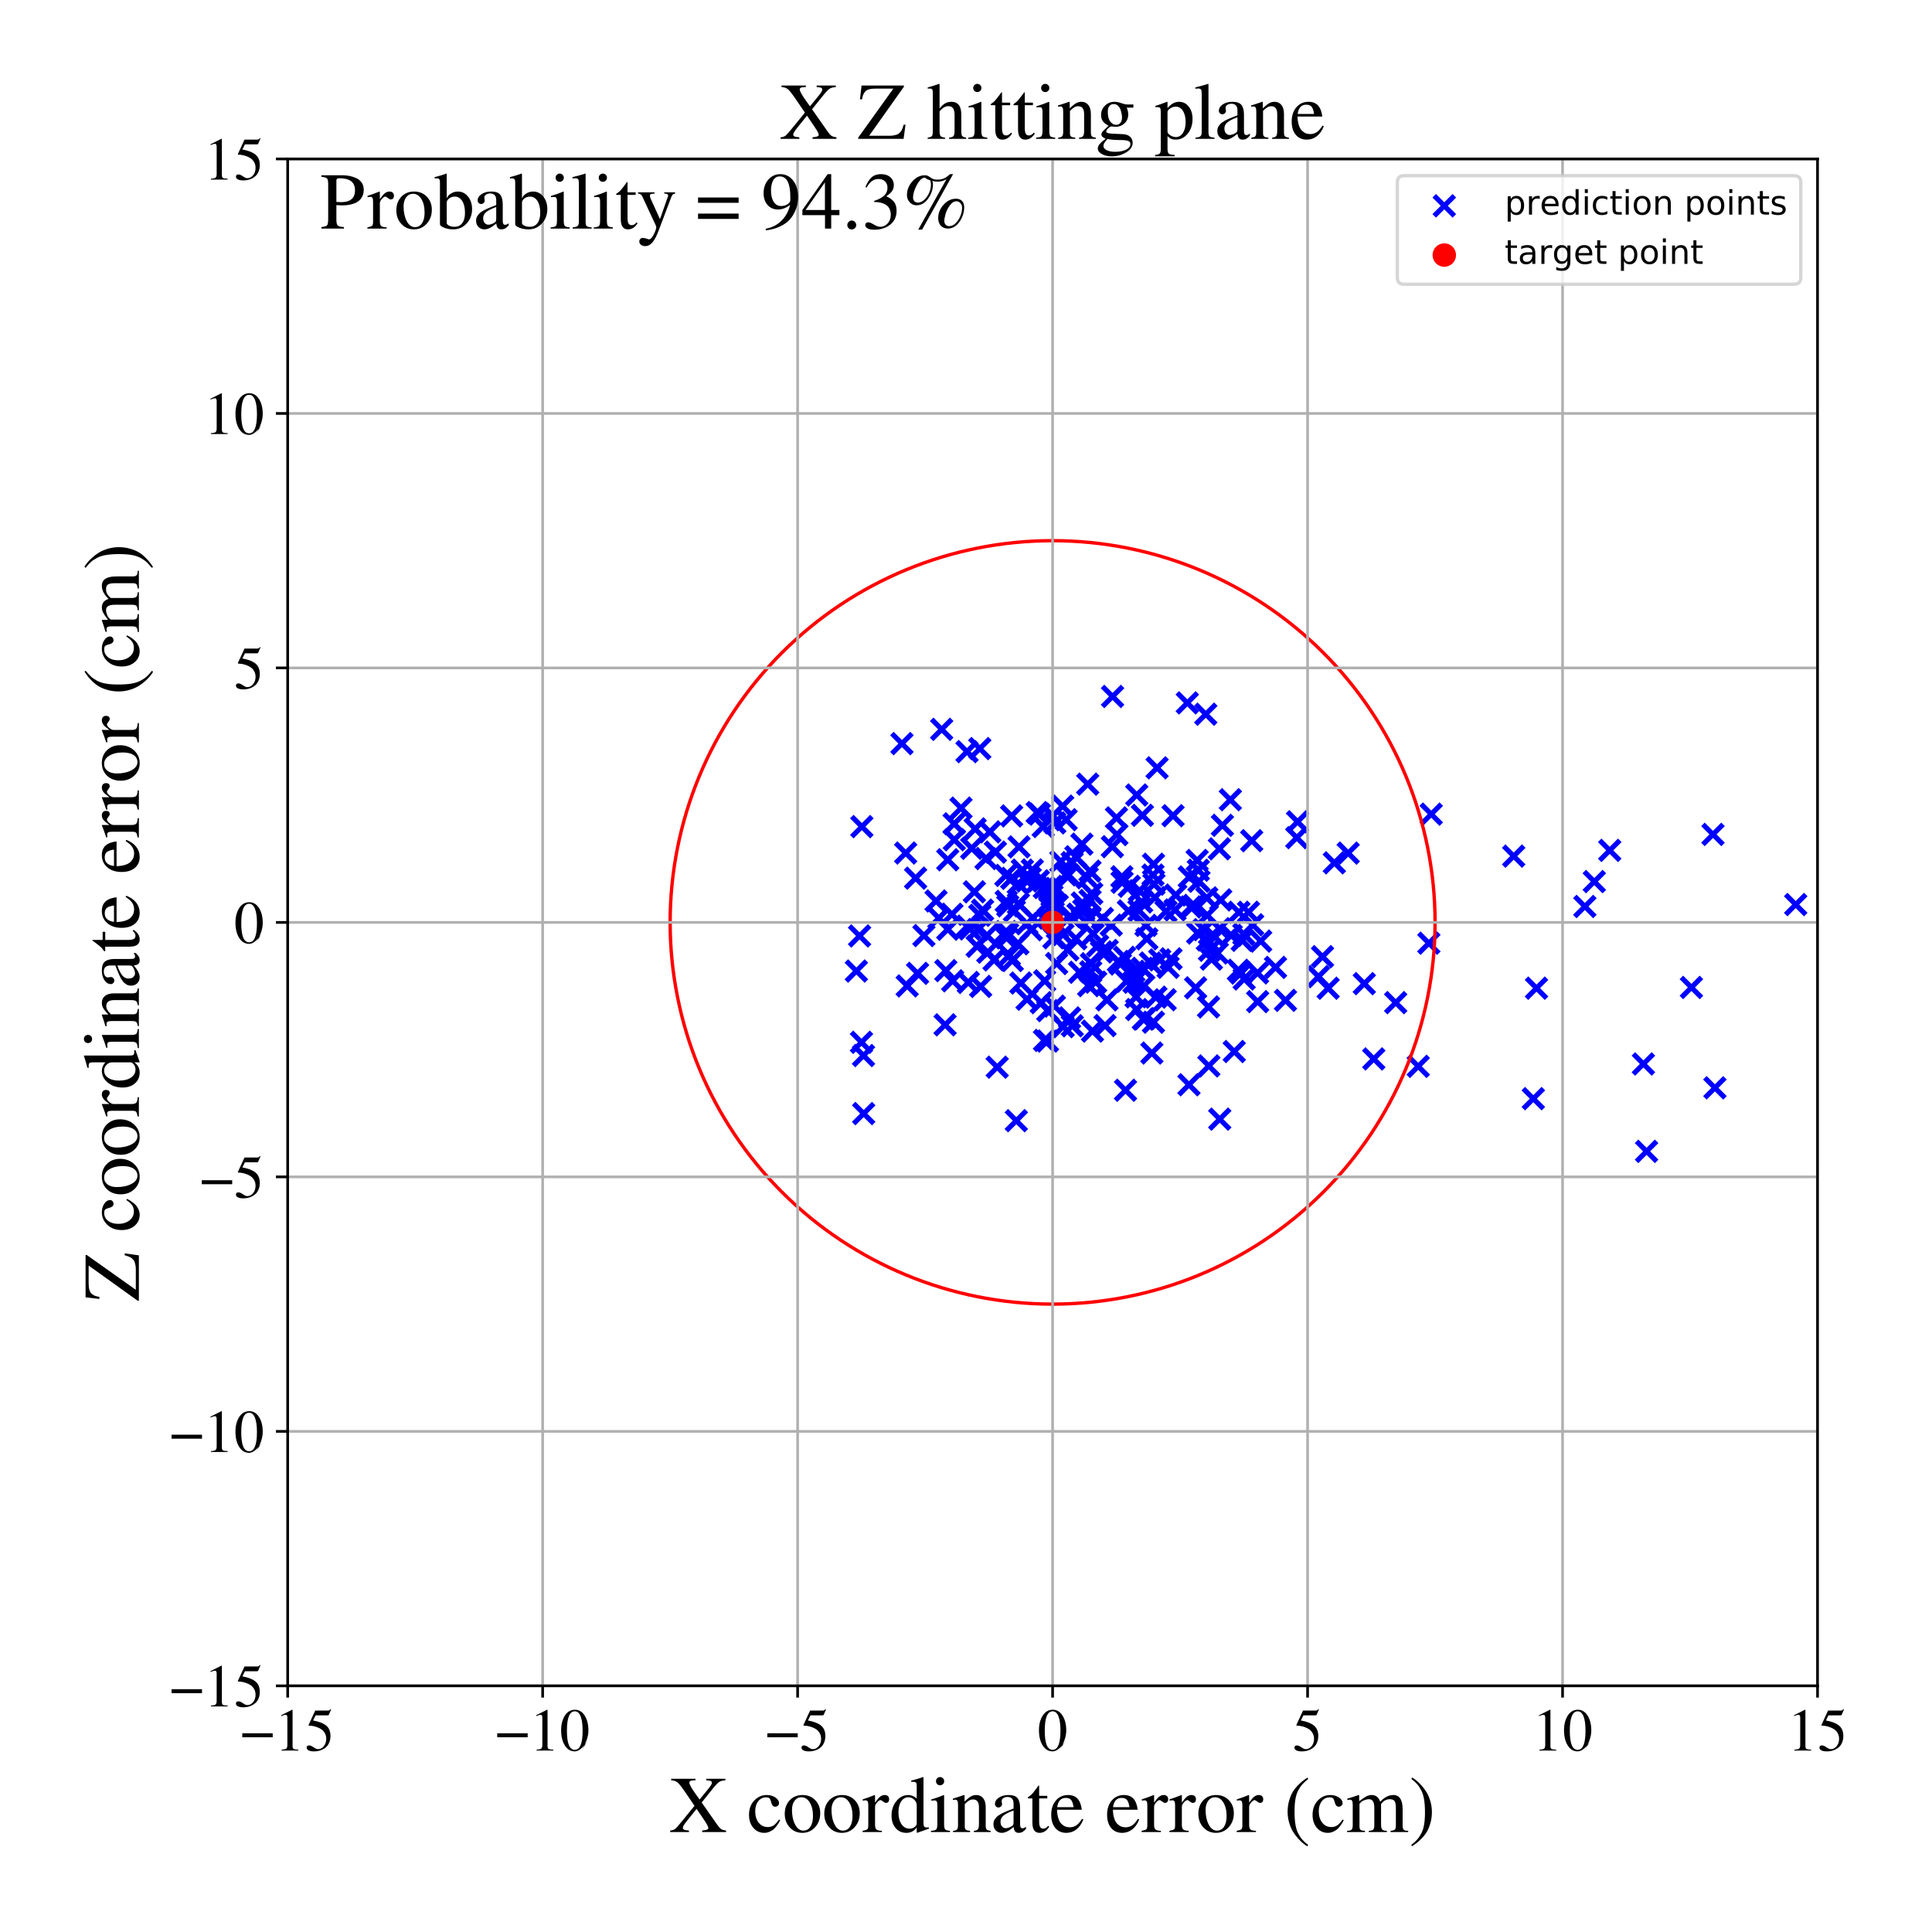<?xml version="1.0" encoding="utf-8" standalone="no"?>
<!DOCTYPE svg PUBLIC "-//W3C//DTD SVG 1.1//EN"
  "http://www.w3.org/Graphics/SVG/1.1/DTD/svg11.dtd">
<!-- Created with matplotlib (https://matplotlib.org/) -->
<svg height="576pt" version="1.1" viewBox="0 0 576 576" width="576pt" xmlns="http://www.w3.org/2000/svg" xmlns:xlink="http://www.w3.org/1999/xlink">
 <defs>
  <style type="text/css">
*{stroke-linecap:butt;stroke-linejoin:round;}
  </style>
 </defs>
 <g id="figure_1">
  <g id="patch_1">
   <path d="M 0 576 
L 576 576 
L 576 0 
L 0 0 
z
" style="fill:#ffffff;"/>
  </g>
  <g id="axes_1">
   <g id="patch_2">
    <path d="M 85.766 502.609 
L 541.875 502.609 
L 541.875 47.391 
L 85.766 47.391 
z
" style="fill:#ffffff;"/>
   </g>
   <g id="PathCollection_1">
    <defs>
     <path d="M -3 3 
L 3 -3 
M -3 -3 
L 3 3 
" id="mcae674aacd" style="stroke:#0000ff;stroke-width:1.5;"/>
    </defs>
    <g clip-path="url(#pb580b2db13)">
     <use style="fill:#0000ff;stroke:#0000ff;stroke-width:1.5;" x="366.809" xlink:href="#mcae674aacd" y="238.425"/>
     <use style="fill:#0000ff;stroke:#0000ff;stroke-width:1.5;" x="311.345" xlink:href="#mcae674aacd" y="264.615"/>
     <use style="fill:#0000ff;stroke:#0000ff;stroke-width:1.5;" x="457.143" xlink:href="#mcae674aacd" y="327.552"/>
     <use style="fill:#0000ff;stroke:#0000ff;stroke-width:1.5;" x="360.397" xlink:href="#mcae674aacd" y="317.791"/>
     <use style="fill:#0000ff;stroke:#0000ff;stroke-width:1.5;" x="334.475" xlink:href="#mcae674aacd" y="261.399"/>
     <use style="fill:#0000ff;stroke:#0000ff;stroke-width:1.5;" x="315.028" xlink:href="#mcae674aacd" y="287.261"/>
     <use style="fill:#0000ff;stroke:#0000ff;stroke-width:1.5;" x="333.435" xlink:href="#mcae674aacd" y="286.629"/>
     <use style="fill:#0000ff;stroke:#0000ff;stroke-width:1.5;" x="319.694" xlink:href="#mcae674aacd" y="305.83"/>
     <use style="fill:#0000ff;stroke:#0000ff;stroke-width:1.5;" x="354.565" xlink:href="#mcae674aacd" y="261.458"/>
     <use style="fill:#0000ff;stroke:#0000ff;stroke-width:1.5;" x="296.356" xlink:href="#mcae674aacd" y="286.194"/>
     <use style="fill:#0000ff;stroke:#0000ff;stroke-width:1.5;" x="324.131" xlink:href="#mcae674aacd" y="261.691"/>
     <use style="fill:#0000ff;stroke:#0000ff;stroke-width:1.5;" x="307.775" xlink:href="#mcae674aacd" y="259.356"/>
     <use style="fill:#0000ff;stroke:#0000ff;stroke-width:1.5;" x="292.107" xlink:href="#mcae674aacd" y="272.886"/>
     <use style="fill:#0000ff;stroke:#0000ff;stroke-width:1.5;" x="314.476" xlink:href="#mcae674aacd" y="245.332"/>
     <use style="fill:#0000ff;stroke:#0000ff;stroke-width:1.5;" x="362.243" xlink:href="#mcae674aacd" y="279.359"/>
     <use style="fill:#0000ff;stroke:#0000ff;stroke-width:1.5;" x="303.635" xlink:href="#mcae674aacd" y="269.424"/>
     <use style="fill:#0000ff;stroke:#0000ff;stroke-width:1.5;" x="504.276" xlink:href="#mcae674aacd" y="294.397"/>
     <use style="fill:#0000ff;stroke:#0000ff;stroke-width:1.5;" x="319.647" xlink:href="#mcae674aacd" y="257.191"/>
     <use style="fill:#0000ff;stroke:#0000ff;stroke-width:1.5;" x="370.829" xlink:href="#mcae674aacd" y="278.536"/>
     <use style="fill:#0000ff;stroke:#0000ff;stroke-width:1.5;" x="256.837" xlink:href="#mcae674aacd" y="310.751"/>
     <use style="fill:#0000ff;stroke:#0000ff;stroke-width:1.5;" x="357.052" xlink:href="#mcae674aacd" y="278.181"/>
     <use style="fill:#0000ff;stroke:#0000ff;stroke-width:1.5;" x="330.103" xlink:href="#mcae674aacd" y="283.363"/>
     <use style="fill:#0000ff;stroke:#0000ff;stroke-width:1.5;" x="356.919" xlink:href="#mcae674aacd" y="256.527"/>
     <use style="fill:#0000ff;stroke:#0000ff;stroke-width:1.5;" x="372.224" xlink:href="#mcae674aacd" y="271.973"/>
     <use style="fill:#0000ff;stroke:#0000ff;stroke-width:1.5;" x="343.901" xlink:href="#mcae674aacd" y="257.663"/>
     <use style="fill:#0000ff;stroke:#0000ff;stroke-width:1.5;" x="272.974" xlink:href="#mcae674aacd" y="261.806"/>
     <use style="fill:#0000ff;stroke:#0000ff;stroke-width:1.5;" x="363.947" xlink:href="#mcae674aacd" y="268.301"/>
     <use style="fill:#0000ff;stroke:#0000ff;stroke-width:1.5;" x="341.913" xlink:href="#mcae674aacd" y="279.888"/>
     <use style="fill:#0000ff;stroke:#0000ff;stroke-width:1.5;" x="325.499" xlink:href="#mcae674aacd" y="266.398"/>
     <use style="fill:#0000ff;stroke:#0000ff;stroke-width:1.5;" x="299.994" xlink:href="#mcae674aacd" y="268.738"/>
     <use style="fill:#0000ff;stroke:#0000ff;stroke-width:1.5;" x="335.557" xlink:href="#mcae674aacd" y="325.045"/>
     <use style="fill:#0000ff;stroke:#0000ff;stroke-width:1.5;" x="313.857" xlink:href="#mcae674aacd" y="243.183"/>
     <use style="fill:#0000ff;stroke:#0000ff;stroke-width:1.5;" x="314.861" xlink:href="#mcae674aacd" y="264.858"/>
     <use style="fill:#0000ff;stroke:#0000ff;stroke-width:1.5;" x="343.88" xlink:href="#mcae674aacd" y="304.758"/>
     <use style="fill:#0000ff;stroke:#0000ff;stroke-width:1.5;" x="303.453" xlink:href="#mcae674aacd" y="281.37"/>
     <use style="fill:#0000ff;stroke:#0000ff;stroke-width:1.5;" x="300.446" xlink:href="#mcae674aacd" y="270.077"/>
     <use style="fill:#0000ff;stroke:#0000ff;stroke-width:1.5;" x="314.349" xlink:href="#mcae674aacd" y="299.958"/>
     <use style="fill:#0000ff;stroke:#0000ff;stroke-width:1.5;" x="343.747" xlink:href="#mcae674aacd" y="260.886"/>
     <use style="fill:#0000ff;stroke:#0000ff;stroke-width:1.5;" x="426.7" xlink:href="#mcae674aacd" y="242.725"/>
     <use style="fill:#0000ff;stroke:#0000ff;stroke-width:1.5;" x="286.513" xlink:href="#mcae674aacd" y="240.922"/>
     <use style="fill:#0000ff;stroke:#0000ff;stroke-width:1.5;" x="369.989" xlink:href="#mcae674aacd" y="290.111"/>
     <use style="fill:#0000ff;stroke:#0000ff;stroke-width:1.5;" x="380.275" xlink:href="#mcae674aacd" y="288.414"/>
     <use style="fill:#0000ff;stroke:#0000ff;stroke-width:1.5;" x="363.649" xlink:href="#mcae674aacd" y="333.657"/>
     <use style="fill:#0000ff;stroke:#0000ff;stroke-width:1.5;" x="321.851" xlink:href="#mcae674aacd" y="289.87"/>
     <use style="fill:#0000ff;stroke:#0000ff;stroke-width:1.5;" x="360.307" xlink:href="#mcae674aacd" y="300.203"/>
     <use style="fill:#0000ff;stroke:#0000ff;stroke-width:1.5;" x="268.904" xlink:href="#mcae674aacd" y="221.691"/>
     <use style="fill:#0000ff;stroke:#0000ff;stroke-width:1.5;" x="357.272" xlink:href="#mcae674aacd" y="259.445"/>
     <use style="fill:#0000ff;stroke:#0000ff;stroke-width:1.5;" x="320.747" xlink:href="#mcae674aacd" y="255.436"/>
     <use style="fill:#0000ff;stroke:#0000ff;stroke-width:1.5;" x="356.457" xlink:href="#mcae674aacd" y="294.51"/>
     <use style="fill:#0000ff;stroke:#0000ff;stroke-width:1.5;" x="283.798" xlink:href="#mcae674aacd" y="272.579"/>
     <use style="fill:#0000ff;stroke:#0000ff;stroke-width:1.5;" x="313.632" xlink:href="#mcae674aacd" y="267.07"/>
     <use style="fill:#0000ff;stroke:#0000ff;stroke-width:1.5;" x="317.856" xlink:href="#mcae674aacd" y="244.386"/>
     <use style="fill:#0000ff;stroke:#0000ff;stroke-width:1.5;" x="362.921" xlink:href="#mcae674aacd" y="284.125"/>
     <use style="fill:#0000ff;stroke:#0000ff;stroke-width:1.5;" x="336.681" xlink:href="#mcae674aacd" y="264.225"/>
     <use style="fill:#0000ff;stroke:#0000ff;stroke-width:1.5;" x="338.881" xlink:href="#mcae674aacd" y="300.985"/>
     <use style="fill:#0000ff;stroke:#0000ff;stroke-width:1.5;" x="319.132" xlink:href="#mcae674aacd" y="273.265"/>
     <use style="fill:#0000ff;stroke:#0000ff;stroke-width:1.5;" x="309.222" xlink:href="#mcae674aacd" y="242.257"/>
     <use style="fill:#0000ff;stroke:#0000ff;stroke-width:1.5;" x="472.504" xlink:href="#mcae674aacd" y="270.254"/>
     <use style="fill:#0000ff;stroke:#0000ff;stroke-width:1.5;" x="317.771" xlink:href="#mcae674aacd" y="260.838"/>
     <use style="fill:#0000ff;stroke:#0000ff;stroke-width:1.5;" x="304.354" xlink:href="#mcae674aacd" y="293.08"/>
     <use style="fill:#0000ff;stroke:#0000ff;stroke-width:1.5;" x="359.924" xlink:href="#mcae674aacd" y="272.862"/>
     <use style="fill:#0000ff;stroke:#0000ff;stroke-width:1.5;" x="401.946" xlink:href="#mcae674aacd" y="254.339"/>
     <use style="fill:#0000ff;stroke:#0000ff;stroke-width:1.5;" x="322.68" xlink:href="#mcae674aacd" y="269.208"/>
     <use style="fill:#0000ff;stroke:#0000ff;stroke-width:1.5;" x="422.829" xlink:href="#mcae674aacd" y="317.914"/>
     <use style="fill:#0000ff;stroke:#0000ff;stroke-width:1.5;" x="338.908" xlink:href="#mcae674aacd" y="237.015"/>
     <use style="fill:#0000ff;stroke:#0000ff;stroke-width:1.5;" x="339.719" xlink:href="#mcae674aacd" y="265.558"/>
     <use style="fill:#0000ff;stroke:#0000ff;stroke-width:1.5;" x="273.561" xlink:href="#mcae674aacd" y="290.19"/>
     <use style="fill:#0000ff;stroke:#0000ff;stroke-width:1.5;" x="301.605" xlink:href="#mcae674aacd" y="243.256"/>
     <use style="fill:#0000ff;stroke:#0000ff;stroke-width:1.5;" x="395.968" xlink:href="#mcae674aacd" y="294.62"/>
     <use style="fill:#0000ff;stroke:#0000ff;stroke-width:1.5;" x="329.449" xlink:href="#mcae674aacd" y="305.772"/>
     <use style="fill:#0000ff;stroke:#0000ff;stroke-width:1.5;" x="332.862" xlink:href="#mcae674aacd" y="243.835"/>
     <use style="fill:#0000ff;stroke:#0000ff;stroke-width:1.5;" x="316.275" xlink:href="#mcae674aacd" y="256.83"/>
     <use style="fill:#0000ff;stroke:#0000ff;stroke-width:1.5;" x="350.322" xlink:href="#mcae674aacd" y="271.286"/>
     <use style="fill:#0000ff;stroke:#0000ff;stroke-width:1.5;" x="281.766" xlink:href="#mcae674aacd" y="305.537"/>
     <use style="fill:#0000ff;stroke:#0000ff;stroke-width:1.5;" x="318.547" xlink:href="#mcae674aacd" y="260.837"/>
     <use style="fill:#0000ff;stroke:#0000ff;stroke-width:1.5;" x="322.553" xlink:href="#mcae674aacd" y="251.669"/>
     <use style="fill:#0000ff;stroke:#0000ff;stroke-width:1.5;" x="373.177" xlink:href="#mcae674aacd" y="250.645"/>
     <use style="fill:#0000ff;stroke:#0000ff;stroke-width:1.5;" x="311.4" xlink:href="#mcae674aacd" y="310.187"/>
     <use style="fill:#0000ff;stroke:#0000ff;stroke-width:1.5;" x="409.57" xlink:href="#mcae674aacd" y="315.707"/>
     <use style="fill:#0000ff;stroke:#0000ff;stroke-width:1.5;" x="331.302" xlink:href="#mcae674aacd" y="275.8"/>
     <use style="fill:#0000ff;stroke:#0000ff;stroke-width:1.5;" x="374.952" xlink:href="#mcae674aacd" y="298.616"/>
     <use style="fill:#0000ff;stroke:#0000ff;stroke-width:1.5;" x="334.022" xlink:href="#mcae674aacd" y="287.407"/>
     <use style="fill:#0000ff;stroke:#0000ff;stroke-width:1.5;" x="312.939" xlink:href="#mcae674aacd" y="265.227"/>
     <use style="fill:#0000ff;stroke:#0000ff;stroke-width:1.5;" x="350.533" xlink:href="#mcae674aacd" y="266.846"/>
     <use style="fill:#0000ff;stroke:#0000ff;stroke-width:1.5;" x="341.232" xlink:href="#mcae674aacd" y="303.699"/>
     <use style="fill:#0000ff;stroke:#0000ff;stroke-width:1.5;" x="354.471" xlink:href="#mcae674aacd" y="323.405"/>
     <use style="fill:#0000ff;stroke:#0000ff;stroke-width:1.5;" x="318.346" xlink:href="#mcae674aacd" y="283.2"/>
     <use style="fill:#0000ff;stroke:#0000ff;stroke-width:1.5;" x="348.26" xlink:href="#mcae674aacd" y="288.393"/>
     <use style="fill:#0000ff;stroke:#0000ff;stroke-width:1.5;" x="343.409" xlink:href="#mcae674aacd" y="313.948"/>
     <use style="fill:#0000ff;stroke:#0000ff;stroke-width:1.5;" x="393.084" xlink:href="#mcae674aacd" y="291.163"/>
     <use style="fill:#0000ff;stroke:#0000ff;stroke-width:1.5;" x="328.394" xlink:href="#mcae674aacd" y="283.81"/>
     <use style="fill:#0000ff;stroke:#0000ff;stroke-width:1.5;" x="303.804" xlink:href="#mcae674aacd" y="252.486"/>
     <use style="fill:#0000ff;stroke:#0000ff;stroke-width:1.5;" x="359.942" xlink:href="#mcae674aacd" y="280.235"/>
     <use style="fill:#0000ff;stroke:#0000ff;stroke-width:1.5;" x="306.139" xlink:href="#mcae674aacd" y="262.658"/>
     <use style="fill:#0000ff;stroke:#0000ff;stroke-width:1.5;" x="331.698" xlink:href="#mcae674aacd" y="207.643"/>
     <use style="fill:#0000ff;stroke:#0000ff;stroke-width:1.5;" x="257.446" xlink:href="#mcae674aacd" y="314.697"/>
     <use style="fill:#0000ff;stroke:#0000ff;stroke-width:1.5;" x="475.323" xlink:href="#mcae674aacd" y="262.83"/>
     <use style="fill:#0000ff;stroke:#0000ff;stroke-width:1.5;" x="324.853" xlink:href="#mcae674aacd" y="273.894"/>
     <use style="fill:#0000ff;stroke:#0000ff;stroke-width:1.5;" x="489.959" xlink:href="#mcae674aacd" y="317.206"/>
     <use style="fill:#0000ff;stroke:#0000ff;stroke-width:1.5;" x="325.914" xlink:href="#mcae674aacd" y="278.428"/>
     <use style="fill:#0000ff;stroke:#0000ff;stroke-width:1.5;" x="270.015" xlink:href="#mcae674aacd" y="254.316"/>
     <use style="fill:#0000ff;stroke:#0000ff;stroke-width:1.5;" x="334.532" xlink:href="#mcae674aacd" y="263.037"/>
     <use style="fill:#0000ff;stroke:#0000ff;stroke-width:1.5;" x="321.41" xlink:href="#mcae674aacd" y="272.55"/>
     <use style="fill:#0000ff;stroke:#0000ff;stroke-width:1.5;" x="367.074" xlink:href="#mcae674aacd" y="278.875"/>
     <use style="fill:#0000ff;stroke:#0000ff;stroke-width:1.5;" x="307.14" xlink:href="#mcae674aacd" y="261.843"/>
     <use style="fill:#0000ff;stroke:#0000ff;stroke-width:1.5;" x="306.124" xlink:href="#mcae674aacd" y="275.408"/>
     <use style="fill:#0000ff;stroke:#0000ff;stroke-width:1.5;" x="301.801" xlink:href="#mcae674aacd" y="286.373"/>
     <use style="fill:#0000ff;stroke:#0000ff;stroke-width:1.5;" x="367.978" xlink:href="#mcae674aacd" y="313.497"/>
     <use style="fill:#0000ff;stroke:#0000ff;stroke-width:1.5;" x="358.903" xlink:href="#mcae674aacd" y="277.172"/>
     <use style="fill:#0000ff;stroke:#0000ff;stroke-width:1.5;" x="394.294" xlink:href="#mcae674aacd" y="285.216"/>
     <use style="fill:#0000ff;stroke:#0000ff;stroke-width:1.5;" x="370.346" xlink:href="#mcae674aacd" y="280.359"/>
     <use style="fill:#0000ff;stroke:#0000ff;stroke-width:1.5;" x="338.078" xlink:href="#mcae674aacd" y="292.839"/>
     <use style="fill:#0000ff;stroke:#0000ff;stroke-width:1.5;" x="363.597" xlink:href="#mcae674aacd" y="276.865"/>
     <use style="fill:#0000ff;stroke:#0000ff;stroke-width:1.5;" x="309.89" xlink:href="#mcae674aacd" y="242.715"/>
     <use style="fill:#0000ff;stroke:#0000ff;stroke-width:1.5;" x="386.614" xlink:href="#mcae674aacd" y="249.734"/>
     <use style="fill:#0000ff;stroke:#0000ff;stroke-width:1.5;" x="315.259" xlink:href="#mcae674aacd" y="276.556"/>
     <use style="fill:#0000ff;stroke:#0000ff;stroke-width:1.5;" x="294.261" xlink:href="#mcae674aacd" y="278.858"/>
     <use style="fill:#0000ff;stroke:#0000ff;stroke-width:1.5;" x="315.204" xlink:href="#mcae674aacd" y="269.972"/>
     <use style="fill:#0000ff;stroke:#0000ff;stroke-width:1.5;" x="279.066" xlink:href="#mcae674aacd" y="268.607"/>
     <use style="fill:#0000ff;stroke:#0000ff;stroke-width:1.5;" x="340.613" xlink:href="#mcae674aacd" y="288.686"/>
     <use style="fill:#0000ff;stroke:#0000ff;stroke-width:1.5;" x="291.555" xlink:href="#mcae674aacd" y="277.129"/>
     <use style="fill:#0000ff;stroke:#0000ff;stroke-width:1.5;" x="340.369" xlink:href="#mcae674aacd" y="268.9"/>
     <use style="fill:#0000ff;stroke:#0000ff;stroke-width:1.5;" x="312.521" xlink:href="#mcae674aacd" y="268.977"/>
     <use style="fill:#0000ff;stroke:#0000ff;stroke-width:1.5;" x="777.464" xlink:href="#mcae674aacd" y="299.236"/>
     <use style="fill:#0000ff;stroke:#0000ff;stroke-width:1.5;" x="327.245" xlink:href="#mcae674aacd" y="281.985"/>
     <use style="fill:#0000ff;stroke:#0000ff;stroke-width:1.5;" x="295.108" xlink:href="#mcae674aacd" y="248.017"/>
     <use style="fill:#0000ff;stroke:#0000ff;stroke-width:1.5;" x="289.132" xlink:href="#mcae674aacd" y="276.957"/>
     <use style="fill:#0000ff;stroke:#0000ff;stroke-width:1.5;" x="344.969" xlink:href="#mcae674aacd" y="228.919"/>
     <use style="fill:#0000ff;stroke:#0000ff;stroke-width:1.5;" x="335.88" xlink:href="#mcae674aacd" y="292.547"/>
     <use style="fill:#0000ff;stroke:#0000ff;stroke-width:1.5;" x="313.016" xlink:href="#mcae674aacd" y="270.632"/>
     <use style="fill:#0000ff;stroke:#0000ff;stroke-width:1.5;" x="292.945" xlink:href="#mcae674aacd" y="271.345"/>
     <use style="fill:#0000ff;stroke:#0000ff;stroke-width:1.5;" x="458.087" xlink:href="#mcae674aacd" y="294.611"/>
     <use style="fill:#0000ff;stroke:#0000ff;stroke-width:1.5;" x="344.327" xlink:href="#mcae674aacd" y="267.606"/>
     <use style="fill:#0000ff;stroke:#0000ff;stroke-width:1.5;" x="313.623" xlink:href="#mcae674aacd" y="270.247"/>
     <use style="fill:#0000ff;stroke:#0000ff;stroke-width:1.5;" x="326.658" xlink:href="#mcae674aacd" y="292.81"/>
     <use style="fill:#0000ff;stroke:#0000ff;stroke-width:1.5;" x="288.395" xlink:href="#mcae674aacd" y="276.129"/>
     <use style="fill:#0000ff;stroke:#0000ff;stroke-width:1.5;" x="451.292" xlink:href="#mcae674aacd" y="255.24"/>
     <use style="fill:#0000ff;stroke:#0000ff;stroke-width:1.5;" x="311.029" xlink:href="#mcae674aacd" y="246.427"/>
     <use style="fill:#0000ff;stroke:#0000ff;stroke-width:1.5;" x="290.726" xlink:href="#mcae674aacd" y="247.125"/>
     <use style="fill:#0000ff;stroke:#0000ff;stroke-width:1.5;" x="349.128" xlink:href="#mcae674aacd" y="285.862"/>
     <use style="fill:#0000ff;stroke:#0000ff;stroke-width:1.5;" x="425.991" xlink:href="#mcae674aacd" y="281.195"/>
     <use style="fill:#0000ff;stroke:#0000ff;stroke-width:1.5;" x="290.499" xlink:href="#mcae674aacd" y="265.883"/>
     <use style="fill:#0000ff;stroke:#0000ff;stroke-width:1.5;" x="309.576" xlink:href="#mcae674aacd" y="262.612"/>
     <use style="fill:#0000ff;stroke:#0000ff;stroke-width:1.5;" x="357.449" xlink:href="#mcae674aacd" y="262.737"/>
     <use style="fill:#0000ff;stroke:#0000ff;stroke-width:1.5;" x="338.046" xlink:href="#mcae674aacd" y="289.564"/>
     <use style="fill:#0000ff;stroke:#0000ff;stroke-width:1.5;" x="256.949" xlink:href="#mcae674aacd" y="246.449"/>
     <use style="fill:#0000ff;stroke:#0000ff;stroke-width:1.5;" x="479.917" xlink:href="#mcae674aacd" y="253.53"/>
     <use style="fill:#0000ff;stroke:#0000ff;stroke-width:1.5;" x="299.964" xlink:href="#mcae674aacd" y="277.734"/>
     <use style="fill:#0000ff;stroke:#0000ff;stroke-width:1.5;" x="359.482" xlink:href="#mcae674aacd" y="212.929"/>
     <use style="fill:#0000ff;stroke:#0000ff;stroke-width:1.5;" x="331.64" xlink:href="#mcae674aacd" y="252.424"/>
     <use style="fill:#0000ff;stroke:#0000ff;stroke-width:1.5;" x="281.985" xlink:href="#mcae674aacd" y="289.381"/>
     <use style="fill:#0000ff;stroke:#0000ff;stroke-width:1.5;" x="314.015" xlink:href="#mcae674aacd" y="272.068"/>
     <use style="fill:#0000ff;stroke:#0000ff;stroke-width:1.5;" x="302.426" xlink:href="#mcae674aacd" y="271.587"/>
     <use style="fill:#0000ff;stroke:#0000ff;stroke-width:1.5;" x="314.205" xlink:href="#mcae674aacd" y="279.601"/>
     <use style="fill:#0000ff;stroke:#0000ff;stroke-width:1.5;" x="275.448" xlink:href="#mcae674aacd" y="278.927"/>
     <use style="fill:#0000ff;stroke:#0000ff;stroke-width:1.5;" x="364.449" xlink:href="#mcae674aacd" y="246.059"/>
     <use style="fill:#0000ff;stroke:#0000ff;stroke-width:1.5;" x="324.987" xlink:href="#mcae674aacd" y="268.484"/>
     <use style="fill:#0000ff;stroke:#0000ff;stroke-width:1.5;" x="312.302" xlink:href="#mcae674aacd" y="310.376"/>
     <use style="fill:#0000ff;stroke:#0000ff;stroke-width:1.5;" x="316.822" xlink:href="#mcae674aacd" y="240.339"/>
     <use style="fill:#0000ff;stroke:#0000ff;stroke-width:1.5;" x="311.464" xlink:href="#mcae674aacd" y="292.413"/>
     <use style="fill:#0000ff;stroke:#0000ff;stroke-width:1.5;" x="344.607" xlink:href="#mcae674aacd" y="297.29"/>
     <use style="fill:#0000ff;stroke:#0000ff;stroke-width:1.5;" x="313.535" xlink:href="#mcae674aacd" y="264.248"/>
     <use style="fill:#0000ff;stroke:#0000ff;stroke-width:1.5;" x="921.524" xlink:href="#mcae674aacd" y="275.437"/>
     <use style="fill:#0000ff;stroke:#0000ff;stroke-width:1.5;" x="306.198" xlink:href="#mcae674aacd" y="297.906"/>
     <use style="fill:#0000ff;stroke:#0000ff;stroke-width:1.5;" x="347.618" xlink:href="#mcae674aacd" y="271.711"/>
     <use style="fill:#0000ff;stroke:#0000ff;stroke-width:1.5;" x="363.542" xlink:href="#mcae674aacd" y="253.06"/>
     <use style="fill:#0000ff;stroke:#0000ff;stroke-width:1.5;" x="291.333" xlink:href="#mcae674aacd" y="282.134"/>
     <use style="fill:#0000ff;stroke:#0000ff;stroke-width:1.5;" x="336.424" xlink:href="#mcae674aacd" y="271.587"/>
     <use style="fill:#0000ff;stroke:#0000ff;stroke-width:1.5;" x="301.625" xlink:href="#mcae674aacd" y="261.861"/>
     <use style="fill:#0000ff;stroke:#0000ff;stroke-width:1.5;" x="324.565" xlink:href="#mcae674aacd" y="293.854"/>
     <use style="fill:#0000ff;stroke:#0000ff;stroke-width:1.5;" x="341.017" xlink:href="#mcae674aacd" y="293.913"/>
     <use style="fill:#0000ff;stroke:#0000ff;stroke-width:1.5;" x="342.998" xlink:href="#mcae674aacd" y="287.104"/>
     <use style="fill:#0000ff;stroke:#0000ff;stroke-width:1.5;" x="375.859" xlink:href="#mcae674aacd" y="280.573"/>
     <use style="fill:#0000ff;stroke:#0000ff;stroke-width:1.5;" x="510.703" xlink:href="#mcae674aacd" y="248.768"/>
     <use style="fill:#0000ff;stroke:#0000ff;stroke-width:1.5;" x="330.024" xlink:href="#mcae674aacd" y="298.095"/>
     <use style="fill:#0000ff;stroke:#0000ff;stroke-width:1.5;" x="511.28" xlink:href="#mcae674aacd" y="324.321"/>
     <use style="fill:#0000ff;stroke:#0000ff;stroke-width:1.5;" x="361.173" xlink:href="#mcae674aacd" y="285.952"/>
     <use style="fill:#0000ff;stroke:#0000ff;stroke-width:1.5;" x="359.788" xlink:href="#mcae674aacd" y="267.692"/>
     <use style="fill:#0000ff;stroke:#0000ff;stroke-width:1.5;" x="490.904" xlink:href="#mcae674aacd" y="343.262"/>
     <use style="fill:#0000ff;stroke:#0000ff;stroke-width:1.5;" x="406.751" xlink:href="#mcae674aacd" y="293.26"/>
     <use style="fill:#0000ff;stroke:#0000ff;stroke-width:1.5;" x="370.933" xlink:href="#mcae674aacd" y="291.876"/>
     <use style="fill:#0000ff;stroke:#0000ff;stroke-width:1.5;" x="344.035" xlink:href="#mcae674aacd" y="263.607"/>
     <use style="fill:#0000ff;stroke:#0000ff;stroke-width:1.5;" x="300.404" xlink:href="#mcae674aacd" y="278.407"/>
     <use style="fill:#0000ff;stroke:#0000ff;stroke-width:1.5;" x="304.811" xlink:href="#mcae674aacd" y="259.403"/>
     <use style="fill:#0000ff;stroke:#0000ff;stroke-width:1.5;" x="312.371" xlink:href="#mcae674aacd" y="301.307"/>
     <use style="fill:#0000ff;stroke:#0000ff;stroke-width:1.5;" x="284.524" xlink:href="#mcae674aacd" y="250.364"/>
     <use style="fill:#0000ff;stroke:#0000ff;stroke-width:1.5;" x="374.917" xlink:href="#mcae674aacd" y="290.064"/>
     <use style="fill:#0000ff;stroke:#0000ff;stroke-width:1.5;" x="303.587" xlink:href="#mcae674aacd" y="263.433"/>
     <use style="fill:#0000ff;stroke:#0000ff;stroke-width:1.5;" x="360.594" xlink:href="#mcae674aacd" y="283.327"/>
     <use style="fill:#0000ff;stroke:#0000ff;stroke-width:1.5;" x="325.391" xlink:href="#mcae674aacd" y="287.324"/>
     <use style="fill:#0000ff;stroke:#0000ff;stroke-width:1.5;" x="340.863" xlink:href="#mcae674aacd" y="303.824"/>
     <use style="fill:#0000ff;stroke:#0000ff;stroke-width:1.5;" x="340.589" xlink:href="#mcae674aacd" y="243.088"/>
     <use style="fill:#0000ff;stroke:#0000ff;stroke-width:1.5;" x="316.975" xlink:href="#mcae674aacd" y="306.084"/>
     <use style="fill:#0000ff;stroke:#0000ff;stroke-width:1.5;" x="296.763" xlink:href="#mcae674aacd" y="254.047"/>
     <use style="fill:#0000ff;stroke:#0000ff;stroke-width:1.5;" x="289.692" xlink:href="#mcae674aacd" y="252.907"/>
     <use style="fill:#0000ff;stroke:#0000ff;stroke-width:1.5;" x="386.85" xlink:href="#mcae674aacd" y="244.995"/>
     <use style="fill:#0000ff;stroke:#0000ff;stroke-width:1.5;" x="279.901" xlink:href="#mcae674aacd" y="273.718"/>
     <use style="fill:#0000ff;stroke:#0000ff;stroke-width:1.5;" x="345.764" xlink:href="#mcae674aacd" y="286.185"/>
     <use style="fill:#0000ff;stroke:#0000ff;stroke-width:1.5;" x="369.367" xlink:href="#mcae674aacd" y="271.974"/>
     <use style="fill:#0000ff;stroke:#0000ff;stroke-width:1.5;" x="349.721" xlink:href="#mcae674aacd" y="243.194"/>
     <use style="fill:#0000ff;stroke:#0000ff;stroke-width:1.5;" x="338.704" xlink:href="#mcae674aacd" y="297.193"/>
     <use style="fill:#0000ff;stroke:#0000ff;stroke-width:1.5;" x="324.956" xlink:href="#mcae674aacd" y="259.717"/>
     <use style="fill:#0000ff;stroke:#0000ff;stroke-width:1.5;" x="320.737" xlink:href="#mcae674aacd" y="279.876"/>
     <use style="fill:#0000ff;stroke:#0000ff;stroke-width:1.5;" x="288.298" xlink:href="#mcae674aacd" y="224.09"/>
     <use style="fill:#0000ff;stroke:#0000ff;stroke-width:1.5;" x="325.19" xlink:href="#mcae674aacd" y="289.719"/>
     <use style="fill:#0000ff;stroke:#0000ff;stroke-width:1.5;" x="341.66" xlink:href="#mcae674aacd" y="275.886"/>
     <use style="fill:#0000ff;stroke:#0000ff;stroke-width:1.5;" x="300.921" xlink:href="#mcae674aacd" y="284.8"/>
     <use style="fill:#0000ff;stroke:#0000ff;stroke-width:1.5;" x="270.464" xlink:href="#mcae674aacd" y="293.935"/>
     <use style="fill:#0000ff;stroke:#0000ff;stroke-width:1.5;" x="300.081" xlink:href="#mcae674aacd" y="279.599"/>
     <use style="fill:#0000ff;stroke:#0000ff;stroke-width:1.5;" x="292.107" xlink:href="#mcae674aacd" y="223.181"/>
     <use style="fill:#0000ff;stroke:#0000ff;stroke-width:1.5;" x="416.104" xlink:href="#mcae674aacd" y="298.921"/>
     <use style="fill:#0000ff;stroke:#0000ff;stroke-width:1.5;" x="307.944" xlink:href="#mcae674aacd" y="273.727"/>
     <use style="fill:#0000ff;stroke:#0000ff;stroke-width:1.5;" x="316.899" xlink:href="#mcae674aacd" y="278.622"/>
     <use style="fill:#0000ff;stroke:#0000ff;stroke-width:1.5;" x="353.979" xlink:href="#mcae674aacd" y="209.557"/>
     <use style="fill:#0000ff;stroke:#0000ff;stroke-width:1.5;" x="294.496" xlink:href="#mcae674aacd" y="283.877"/>
     <use style="fill:#0000ff;stroke:#0000ff;stroke-width:1.5;" x="535.367" xlink:href="#mcae674aacd" y="269.679"/>
     <use style="fill:#0000ff;stroke:#0000ff;stroke-width:1.5;" x="383.249" xlink:href="#mcae674aacd" y="298.242"/>
     <use style="fill:#0000ff;stroke:#0000ff;stroke-width:1.5;" x="288.692" xlink:href="#mcae674aacd" y="292.908"/>
     <use style="fill:#0000ff;stroke:#0000ff;stroke-width:1.5;" x="335.267" xlink:href="#mcae674aacd" y="285.41"/>
     <use style="fill:#0000ff;stroke:#0000ff;stroke-width:1.5;" x="332.989" xlink:href="#mcae674aacd" y="248.817"/>
     <use style="fill:#0000ff;stroke:#0000ff;stroke-width:1.5;" x="293.972" xlink:href="#mcae674aacd" y="255.967"/>
     <use style="fill:#0000ff;stroke:#0000ff;stroke-width:1.5;" x="339.564" xlink:href="#mcae674aacd" y="271.462"/>
     <use style="fill:#0000ff;stroke:#0000ff;stroke-width:1.5;" x="347.381" xlink:href="#mcae674aacd" y="298.065"/>
     <use style="fill:#0000ff;stroke:#0000ff;stroke-width:1.5;" x="397.817" xlink:href="#mcae674aacd" y="257.241"/>
     <use style="fill:#0000ff;stroke:#0000ff;stroke-width:1.5;" x="373.463" xlink:href="#mcae674aacd" y="275.71"/>
     <use style="fill:#0000ff;stroke:#0000ff;stroke-width:1.5;" x="299.874" xlink:href="#mcae674aacd" y="260.986"/>
     <use style="fill:#0000ff;stroke:#0000ff;stroke-width:1.5;" x="307.466" xlink:href="#mcae674aacd" y="277.176"/>
     <use style="fill:#0000ff;stroke:#0000ff;stroke-width:1.5;" x="280.748" xlink:href="#mcae674aacd" y="217.447"/>
     <use style="fill:#0000ff;stroke:#0000ff;stroke-width:1.5;" x="282.555" xlink:href="#mcae674aacd" y="277.045"/>
     <use style="fill:#0000ff;stroke:#0000ff;stroke-width:1.5;" x="284.46" xlink:href="#mcae674aacd" y="245.609"/>
     <use style="fill:#0000ff;stroke:#0000ff;stroke-width:1.5;" x="284.02" xlink:href="#mcae674aacd" y="292.42"/>
     <use style="fill:#0000ff;stroke:#0000ff;stroke-width:1.5;" x="257.494" xlink:href="#mcae674aacd" y="331.998"/>
     <use style="fill:#0000ff;stroke:#0000ff;stroke-width:1.5;" x="292.367" xlink:href="#mcae674aacd" y="294.09"/>
     <use style="fill:#0000ff;stroke:#0000ff;stroke-width:1.5;" x="324.287" xlink:href="#mcae674aacd" y="233.781"/>
     <use style="fill:#0000ff;stroke:#0000ff;stroke-width:1.5;" x="256.27" xlink:href="#mcae674aacd" y="279.037"/>
     <use style="fill:#0000ff;stroke:#0000ff;stroke-width:1.5;" x="255.315" xlink:href="#mcae674aacd" y="289.502"/>
     <use style="fill:#0000ff;stroke:#0000ff;stroke-width:1.5;" x="328.676" xlink:href="#mcae674aacd" y="273.829"/>
     <use style="fill:#0000ff;stroke:#0000ff;stroke-width:1.5;" x="297.301" xlink:href="#mcae674aacd" y="318.161"/>
     <use style="fill:#0000ff;stroke:#0000ff;stroke-width:1.5;" x="369.207" xlink:href="#mcae674aacd" y="289.268"/>
     <use style="fill:#0000ff;stroke:#0000ff;stroke-width:1.5;" x="303.004" xlink:href="#mcae674aacd" y="334.114"/>
     <use style="fill:#0000ff;stroke:#0000ff;stroke-width:1.5;" x="325.708" xlink:href="#mcae674aacd" y="307.419"/>
     <use style="fill:#0000ff;stroke:#0000ff;stroke-width:1.5;" x="323.122" xlink:href="#mcae674aacd" y="271.365"/>
     <use style="fill:#0000ff;stroke:#0000ff;stroke-width:1.5;" x="310.43" xlink:href="#mcae674aacd" y="298.924"/>
     <use style="fill:#0000ff;stroke:#0000ff;stroke-width:1.5;" x="355.993" xlink:href="#mcae674aacd" y="269.926"/>
     <use style="fill:#0000ff;stroke:#0000ff;stroke-width:1.5;" x="282.561" xlink:href="#mcae674aacd" y="256.323"/>
     <use style="fill:#0000ff;stroke:#0000ff;stroke-width:1.5;" x="318.877" xlink:href="#mcae674aacd" y="303.474"/>
     <use style="fill:#0000ff;stroke:#0000ff;stroke-width:1.5;" x="354.993" xlink:href="#mcae674aacd" y="270.391"/>
    </g>
   </g>
   <g id="PathCollection_2">
    <defs>
     <path d="M 0 3 
C 0.796 3 1.559 2.684 2.121 2.121 
C 2.684 1.559 3 0.796 3 0 
C 3 -0.796 2.684 -1.559 2.121 -2.121 
C 1.559 -2.684 0.796 -3 0 -3 
C -0.796 -3 -1.559 -2.684 -2.121 -2.121 
C -2.684 -1.559 -3 -0.796 -3 0 
C -3 0.796 -2.684 1.559 -2.121 2.121 
C -1.559 2.684 -0.796 3 0 3 
z
" id="m38c1028332" style="stroke:#ff0000;"/>
    </defs>
    <g clip-path="url(#pb580b2db13)">
     <use style="fill:#ff0000;stroke:#ff0000;" x="313.82" xlink:href="#m38c1028332" y="275"/>
    </g>
   </g>
   <g id="patch_3">
    <path clip-path="url(#pb580b2db13)" d="M 313.82 388.805 
C 344.061 388.805 373.067 376.814 394.45 355.472 
C 415.833 334.131 427.848 305.181 427.848 275 
C 427.848 244.819 415.833 215.869 394.45 194.528 
C 373.067 173.186 344.061 161.195 313.82 161.195 
C 283.58 161.195 254.574 173.186 233.191 194.528 
C 211.808 215.869 199.793 244.819 199.793 275 
C 199.793 305.181 211.808 334.131 233.191 355.472 
C 254.574 376.814 283.58 388.805 313.82 388.805 
z
" style="fill:none;stroke:#ff0000;stroke-linejoin:miter;"/>
   </g>
   <g id="matplotlib.axis_1">
    <g id="xtick_1">
     <g id="line2d_1">
      <path clip-path="url(#pb580b2db13)" d="M 85.766 502.609 
L 85.766 47.391 
" style="fill:none;stroke:#b0b0b0;stroke-linecap:square;stroke-width:0.8;"/>
     </g>
     <g id="line2d_2">
      <defs>
       <path d="M 0 0 
L 0 3.5 
" id="mf4c6573aca" style="stroke:#000000;stroke-width:0.8;"/>
      </defs>
      <g>
       <use style="stroke:#000000;stroke-width:0.8;" x="85.766" xlink:href="#mf4c6573aca" y="502.609"/>
      </g>
     </g>
     <g id="text_1">
      <!-- −15 -->
      <defs>
       <path d="M 3 22 
L 3 28.594 
L 53.406 28.594 
L 53.406 22 
z
" id="FreeSerif-8722"/>
       <path d="M 18.297 59.297 
Q 16.5 59.297 11.094 57.094 
L 11.094 58.5 
L 29.094 67.594 
L 29.906 67.406 
L 29.906 7.406 
Q 29.906 3.797 31.703 2.688 
Q 33.5 1.594 39.406 1.5 
L 39.406 0 
L 11.797 0 
L 11.797 1.5 
Q 17.406 1.703 19.344 3.141 
Q 21.297 4.594 21.297 9.297 
L 21.297 54.594 
Q 21.297 59.297 18.297 59.297 
z
" id="FreeSerif-49"/>
       <path d="M 35.703 19.406 
Q 35.703 24.703 33.344 28.797 
Q 31 32.906 27.641 35.156 
Q 24.297 37.406 20.141 38.844 
Q 16 40.297 12.953 40.75 
Q 9.906 41.203 7.594 41.203 
Q 6.406 41.203 6.406 42 
Q 6.406 42.297 6.5 42.5 
L 17.406 66.203 
L 38.297 66.203 
Q 39.906 66.203 40.844 66.703 
Q 41.797 67.203 42.906 68.797 
L 43.797 68.094 
L 40 59.203 
Q 39.594 58.297 37.703 58.297 
L 18.094 58.297 
L 13.906 49.797 
Q 28.5 47.203 35.594 41.344 
Q 42.703 35.5 42.703 24.203 
Q 42.703 18.297 40.844 13.688 
Q 39 9.094 36.141 6.297 
Q 33.297 3.5 29.547 1.703 
Q 25.797 -0.094 22.344 -0.75 
Q 18.906 -1.406 15.406 -1.406 
Q 9.797 -1.406 6.5 0.25 
Q 3.203 1.906 3.203 4.797 
Q 3.203 8.5 7.5 8.5 
Q 10.297 8.5 14.75 5.391 
Q 19.203 2.297 21.797 2.297 
Q 27.703 2.297 31.703 7.25 
Q 35.703 12.203 35.703 19.406 
z
" id="FreeSerif-53"/>
      </defs>
      <g transform="translate(71.689 521.903)scale(0.18 -0.18)">
       <use xlink:href="#FreeSerif-8722"/>
       <use x="56.4" xlink:href="#FreeSerif-49"/>
       <use x="106.4" xlink:href="#FreeSerif-53"/>
      </g>
     </g>
    </g>
    <g id="xtick_2">
     <g id="line2d_3">
      <path clip-path="url(#pb580b2db13)" d="M 161.784 502.609 
L 161.784 47.391 
" style="fill:none;stroke:#b0b0b0;stroke-linecap:square;stroke-width:0.8;"/>
     </g>
     <g id="line2d_4">
      <g>
       <use style="stroke:#000000;stroke-width:0.8;" x="161.784" xlink:href="#mf4c6573aca" y="502.609"/>
      </g>
     </g>
     <g id="text_2">
      <!-- −10 -->
      <defs>
       <path d="M 47.594 17.797 
Q 35.203 -1.406 25 -1.406 
Q 14.797 -1.406 8.594 8.391 
Q 2.406 18.203 2.406 33.594 
Q 2.406 48.094 8.594 57.844 
Q 14.797 67.594 25.406 67.594 
Q 35.203 67.594 41.391 58 
Q 47.594 48.406 47.594 33 
Q 47.594 17.797 35.203 -1.406 
z
M 25.094 65 
Q 12 65 12 32.703 
Q 12 1.203 25 1.203 
Q 38 1.203 38 32.797 
Q 38 48.5 34.703 56.75 
Q 31.406 65 25.094 65 
z
" id="FreeSerif-48"/>
      </defs>
      <g transform="translate(147.707 521.903)scale(0.18 -0.18)">
       <use xlink:href="#FreeSerif-8722"/>
       <use x="56.4" xlink:href="#FreeSerif-49"/>
       <use x="106.4" xlink:href="#FreeSerif-48"/>
      </g>
     </g>
    </g>
    <g id="xtick_3">
     <g id="line2d_5">
      <path clip-path="url(#pb580b2db13)" d="M 237.802 502.609 
L 237.802 47.391 
" style="fill:none;stroke:#b0b0b0;stroke-linecap:square;stroke-width:0.8;"/>
     </g>
     <g id="line2d_6">
      <g>
       <use style="stroke:#000000;stroke-width:0.8;" x="237.802" xlink:href="#mf4c6573aca" y="502.609"/>
      </g>
     </g>
     <g id="text_3">
      <!-- −5 -->
      <g transform="translate(228.226 521.903)scale(0.18 -0.18)">
       <use xlink:href="#FreeSerif-8722"/>
       <use x="56.4" xlink:href="#FreeSerif-53"/>
      </g>
     </g>
    </g>
    <g id="xtick_4">
     <g id="line2d_7">
      <path clip-path="url(#pb580b2db13)" d="M 313.82 502.609 
L 313.82 47.391 
" style="fill:none;stroke:#b0b0b0;stroke-linecap:square;stroke-width:0.8;"/>
     </g>
     <g id="line2d_8">
      <g>
       <use style="stroke:#000000;stroke-width:0.8;" x="313.82" xlink:href="#mf4c6573aca" y="502.609"/>
      </g>
     </g>
     <g id="text_4">
      <!-- 0 -->
      <g transform="translate(309.32 521.903)scale(0.18 -0.18)">
       <use xlink:href="#FreeSerif-48"/>
      </g>
     </g>
    </g>
    <g id="xtick_5">
     <g id="line2d_9">
      <path clip-path="url(#pb580b2db13)" d="M 389.839 502.609 
L 389.839 47.391 
" style="fill:none;stroke:#b0b0b0;stroke-linecap:square;stroke-width:0.8;"/>
     </g>
     <g id="line2d_10">
      <g>
       <use style="stroke:#000000;stroke-width:0.8;" x="389.839" xlink:href="#mf4c6573aca" y="502.609"/>
      </g>
     </g>
     <g id="text_5">
      <!-- 5 -->
      <g transform="translate(385.339 521.903)scale(0.18 -0.18)">
       <use xlink:href="#FreeSerif-53"/>
      </g>
     </g>
    </g>
    <g id="xtick_6">
     <g id="line2d_11">
      <path clip-path="url(#pb580b2db13)" d="M 465.857 502.609 
L 465.857 47.391 
" style="fill:none;stroke:#b0b0b0;stroke-linecap:square;stroke-width:0.8;"/>
     </g>
     <g id="line2d_12">
      <g>
       <use style="stroke:#000000;stroke-width:0.8;" x="465.857" xlink:href="#mf4c6573aca" y="502.609"/>
      </g>
     </g>
     <g id="text_6">
      <!-- 10 -->
      <g transform="translate(456.857 521.903)scale(0.18 -0.18)">
       <use xlink:href="#FreeSerif-49"/>
       <use x="50" xlink:href="#FreeSerif-48"/>
      </g>
     </g>
    </g>
    <g id="xtick_7">
     <g id="line2d_13">
      <path clip-path="url(#pb580b2db13)" d="M 541.875 502.609 
L 541.875 47.391 
" style="fill:none;stroke:#b0b0b0;stroke-linecap:square;stroke-width:0.8;"/>
     </g>
     <g id="line2d_14">
      <g>
       <use style="stroke:#000000;stroke-width:0.8;" x="541.875" xlink:href="#mf4c6573aca" y="502.609"/>
      </g>
     </g>
     <g id="text_7">
      <!-- 15 -->
      <g transform="translate(532.875 521.903)scale(0.18 -0.18)">
       <use xlink:href="#FreeSerif-49"/>
       <use x="50" xlink:href="#FreeSerif-53"/>
      </g>
     </g>
    </g>
    <g id="text_8">
     <!-- X coordinate error (cm) -->
     <defs>
      <path d="M 69.594 66.203 
L 69.594 64.297 
Q 64.703 64 62.047 62.344 
Q 59.406 60.703 54.703 54.906 
L 40.094 36.703 
L 59.297 9.297 
Q 62.297 5 64.297 3.703 
Q 66.297 2.406 70.406 1.906 
L 70.406 0 
L 40.703 0 
L 40.703 1.906 
Q 44.797 2.297 46.594 2.938 
Q 48.406 3.594 48.406 5 
Q 48.406 7.203 43.297 14.797 
L 33.797 28.797 
L 21.906 14 
Q 16.703 7.5 16.703 5.406 
Q 16.703 3.703 18.297 2.953 
Q 19.906 2.203 24.297 1.906 
L 24.297 0 
L 1 0 
L 1 1.906 
Q 4.906 2.203 7 3.797 
Q 9.094 5.406 15.5 13.297 
L 31.203 32.594 
L 20.297 48.594 
Q 13.297 58.906 10.25 61.5 
Q 7.203 64.094 2.203 64.297 
L 2.203 66.203 
L 32.406 66.203 
L 32.406 64.297 
L 29.594 64.203 
Q 24.797 64.094 24.797 61.297 
Q 24.797 58.094 33.297 46.297 
L 37.5 40.406 
L 48.797 54.203 
Q 52.797 59.203 52.797 61.094 
Q 52.797 62.797 51.344 63.438 
Q 49.906 64.094 45.797 64.297 
L 45.797 66.203 
z
" id="FreeSerif-88"/>
      <path id="FreeSerif-32"/>
      <path d="M 2.5 21.297 
Q 2.5 32.406 9.047 39.203 
Q 15.594 46 24.406 46 
Q 30.703 46 35.25 42.953 
Q 39.797 39.906 39.797 35.703 
Q 39.797 34 38.391 32.75 
Q 37 31.5 35 31.5 
Q 31.594 31.5 30.297 36.094 
L 29.703 38.297 
Q 28.906 41.094 27.703 42.094 
Q 26.5 43.094 23.797 43.094 
Q 17.703 43.094 13.953 38.25 
Q 10.203 33.406 10.203 25.703 
Q 10.203 17.094 14.547 11.641 
Q 18.906 6.203 25.703 6.203 
Q 30 6.203 33.094 8.25 
Q 36.203 10.297 39.797 15.594 
L 41.203 14.703 
Q 40.203 12.703 39.453 11.391 
Q 38.703 10.094 36.75 7.5 
Q 34.797 4.906 32.891 3.297 
Q 31 1.703 27.891 0.344 
Q 24.797 -1 21.5 -1 
Q 13.203 -1 7.844 5.25 
Q 2.5 11.5 2.5 21.297 
z
" id="FreeSerif-99"/>
      <path d="M 24.594 46 
Q 34.203 46 40.391 39.594 
Q 46.594 33.203 46.594 23.406 
Q 46.594 13 40.188 6 
Q 33.797 -1 24.391 -1 
Q 15 -1 8.75 5.75 
Q 2.5 12.5 2.5 22.594 
Q 2.5 32.906 8.641 39.453 
Q 14.797 46 24.594 46 
z
M 11.5 27.5 
Q 11.5 16.797 15.391 9.297 
Q 19.297 1.797 25.594 1.797 
Q 31.203 1.797 34.391 6.594 
Q 37.594 11.406 37.594 19.906 
Q 37.594 30.203 33.594 36.703 
Q 29.594 43.203 23.297 43.203 
Q 18 43.203 14.75 38.891 
Q 11.5 34.594 11.5 27.5 
z
" id="FreeSerif-111"/>
      <path d="M 30.094 36.203 
Q 28.594 36.203 26.391 37.953 
Q 24.203 39.703 23.5 39.703 
Q 21.5 39.703 19 36.797 
Q 16.5 33.906 16.5 31.5 
L 16.5 9 
Q 16.5 4.703 18.203 3.203 
Q 19.906 1.703 25 1.5 
L 25 0 
L 1 0 
L 1 1.5 
Q 5.797 2.406 6.938 3.5 
Q 8.094 4.594 8.094 8.406 
L 8.094 33.406 
Q 8.094 36.703 7.344 38.047 
Q 6.594 39.406 4.703 39.406 
Q 3.094 39.406 1.203 39 
L 1.203 40.594 
Q 9.203 43.203 16 46 
L 16.5 45.797 
L 16.5 36.594 
Q 20.203 41.906 22.797 43.953 
Q 25.406 46 28.5 46 
Q 31.094 46 32.547 44.594 
Q 34 43.203 34 40.703 
Q 34 38.594 32.953 37.391 
Q 31.906 36.203 30.094 36.203 
z
" id="FreeSerif-114"/>
      <path d="M 34.203 -1 
L 33.797 -0.703 
L 33.797 5.703 
Q 29 -1 21 -1 
Q 12.703 -1 7.594 4.953 
Q 2.5 10.906 2.5 20.5 
Q 2.5 31.094 8.594 38.547 
Q 14.703 46 23.297 46 
Q 28.703 46 33.797 41.703 
L 33.797 57.297 
Q 33.797 60.406 32.891 61.406 
Q 32 62.406 29.203 62.406 
Q 27.797 62.406 27 62.297 
L 27 63.906 
Q 36.094 66.297 41.703 68.297 
L 42.203 68.094 
L 42.203 11.406 
Q 42.203 7.906 43.047 6.797 
Q 43.906 5.703 46.594 5.703 
Q 47.094 5.703 48.906 5.797 
L 48.906 4.203 
z
M 24.906 4.203 
Q 28.703 4.203 31.25 6.344 
Q 33.797 8.5 33.797 10.203 
L 33.797 33.203 
Q 33.797 37.203 30.688 40.203 
Q 27.594 43.203 23.594 43.203 
Q 17.906 43.203 14.5 38.094 
Q 11.094 33 11.094 24.5 
Q 11.094 15.297 14.891 9.75 
Q 18.703 4.203 24.906 4.203 
z
" id="FreeSerif-100"/>
      <path d="M 6.203 39.297 
Q 4 39.297 2 39 
L 2 40.5 
Q 9 42.5 17.5 46 
L 17.906 45.703 
L 17.906 10.203 
Q 17.906 4.797 19.156 3.344 
Q 20.406 1.906 25.297 1.5 
L 25.297 0 
L 1.594 0 
L 1.594 1.5 
Q 6.797 1.797 8.141 3.297 
Q 9.5 4.797 9.5 10.203 
L 9.5 33.406 
Q 9.5 36.703 8.75 38 
Q 8 39.297 6.203 39.297 
z
M 12.797 68.297 
Q 15 68.297 16.5 66.797 
Q 18 65.297 18 63.203 
Q 18 61 16.5 59.547 
Q 15 58.094 12.797 58.094 
Q 10.703 58.094 9.25 59.594 
Q 7.797 61.094 7.797 63.188 
Q 7.797 65.297 9.297 66.797 
Q 10.797 68.297 12.797 68.297 
z
" id="FreeSerif-105"/>
      <path d="M 1 39.797 
L 1 41.5 
Q 8.406 43.703 14.797 46 
L 15.5 45.797 
L 15.5 37.906 
Q 20.594 42.703 23.547 44.344 
Q 26.5 46 30 46 
Q 35.5 46 38.641 42.047 
Q 41.797 38.094 41.797 31 
L 41.797 8.094 
Q 41.797 4.406 43 3.156 
Q 44.203 1.906 47.906 1.5 
L 47.906 0 
L 27.094 0 
L 27.094 1.5 
Q 30.906 1.797 32.156 3.5 
Q 33.406 5.203 33.406 9.906 
L 33.406 30.797 
Q 33.406 40.5 26.094 40.5 
Q 23.594 40.5 21.5 39.344 
Q 19.406 38.203 15.797 34.797 
L 15.797 6.703 
Q 15.797 4 17.188 2.891 
Q 18.594 1.797 22.406 1.5 
L 22.406 0 
L 1.203 0 
L 1.203 1.5 
Q 5 1.797 6.203 3.25 
Q 7.406 4.703 7.406 9 
L 7.406 33.797 
Q 7.406 37.5 6.594 38.844 
Q 5.797 40.203 3.703 40.203 
Q 1.797 40.203 1 39.797 
z
" id="FreeSerif-110"/>
      <path d="M 2.5 9.703 
Q 2.5 11.5 2.891 13.047 
Q 3.297 14.594 4.297 15.938 
Q 5.297 17.297 6.188 18.391 
Q 7.094 19.5 8.891 20.641 
Q 10.703 21.797 11.891 22.547 
Q 13.094 23.297 15.547 24.344 
Q 18 25.406 19.297 25.953 
Q 20.594 26.5 23.391 27.594 
Q 26.203 28.703 27.5 29.203 
L 27.5 35.297 
Q 27.5 43.594 19.906 43.594 
Q 16.906 43.594 14.797 42.141 
Q 12.703 40.703 12.703 38.703 
Q 12.703 37.906 12.953 36.5 
Q 13.203 35.094 13.203 34.703 
Q 13.203 33 11.844 31.75 
Q 10.5 30.5 8.703 30.5 
Q 7 30.5 5.703 31.797 
Q 4.406 33.094 4.406 34.797 
Q 4.406 39.5 9.25 42.75 
Q 14.094 46 21.203 46 
Q 29.406 46 32.5 42.047 
Q 35.594 38.094 35.594 30 
L 35.594 10.5 
Q 35.594 7.203 36.25 5.953 
Q 36.906 4.703 38.594 4.703 
Q 40.703 4.703 43 6.594 
L 43 4 
Q 40.406 1.094 38.453 0.047 
Q 36.5 -1 34 -1 
Q 30.906 -1 29.453 0.703 
Q 28 2.406 27.594 6.297 
Q 19 -1 13 -1 
Q 8.406 -1 5.453 2 
Q 2.5 5 2.5 9.703 
z
M 27.5 12.297 
L 27.5 26.797 
Q 18.5 23.5 14.891 20.391 
Q 11.297 17.297 11.297 12.906 
Q 11.297 8.797 13.297 6.797 
Q 15.297 4.797 17.594 4.797 
Q 21 4.797 24.906 7.094 
Q 26.5 8 27 9 
Q 27.5 10 27.5 12.297 
z
" id="FreeSerif-97"/>
      <path d="M 25.906 45 
L 25.906 41.797 
L 15.797 41.797 
L 15.797 13.203 
Q 15.797 8.5 17 6.344 
Q 18.203 4.203 21 4.203 
Q 24.094 4.203 27 7.703 
L 28.297 6.594 
Q 23.5 -1 16.297 -1 
Q 7.406 -1 7.406 11.703 
L 7.406 41.797 
L 2.094 41.797 
Q 1.703 42.094 1.703 42.5 
Q 1.703 43 2 43.297 
Q 2.297 43.594 3.141 44.141 
Q 4 44.703 5.203 45.641 
Q 6.406 46.594 8.5 49.094 
Q 10.594 51.594 13.094 55.094 
Q 14.703 57.406 15.094 57.906 
Q 15.797 57.906 15.797 56.594 
L 15.797 45 
z
" id="FreeSerif-116"/>
      <path d="M 9.703 27.703 
Q 9.906 21.406 11.406 16.844 
Q 12.906 12.297 15.297 10.047 
Q 17.703 7.797 20.141 6.844 
Q 22.594 5.906 25.297 5.906 
Q 30.094 5.906 33.641 8.297 
Q 37.203 10.703 40.797 16.406 
L 42.406 15.703 
Q 39.297 7.594 33.797 3.297 
Q 28.297 -1 21.203 -1 
Q 12.594 -1 7.547 5.047 
Q 2.5 11.094 2.5 21.406 
Q 2.5 32.5 8.344 39.25 
Q 14.203 46 23.406 46 
Q 31 46 35.203 41.453 
Q 39.406 36.906 40.5 27.703 
z
M 9.906 30.906 
L 30.297 30.906 
Q 29.297 37.406 27.188 39.906 
Q 25.094 42.406 20.5 42.406 
Q 11.5 42.406 9.906 30.906 
z
" id="FreeSerif-101"/>
      <path d="M 29.203 -17.703 
Q 26.594 -16.094 23.797 -13.844 
Q 21 -11.594 17.453 -7.594 
Q 13.906 -3.594 11.203 0.953 
Q 8.5 5.5 6.641 11.891 
Q 4.797 18.297 4.797 25.203 
Q 4.797 32.406 6.641 38.844 
Q 8.5 45.297 11 49.547 
Q 13.5 53.797 17.344 57.75 
Q 21.203 61.703 23.703 63.594 
Q 26.203 65.5 29.5 67.594 
L 30.406 66 
Q 26 62.406 23.297 59.5 
Q 20.594 56.594 18.094 51.938 
Q 15.594 47.297 14.5 40.844 
Q 13.406 34.406 13.406 25.5 
Q 13.406 16.203 14.5 9.5 
Q 15.594 2.797 18.094 -1.953 
Q 20.594 -6.703 23.297 -9.703 
Q 26 -12.703 30.406 -16.094 
z
" id="FreeSerif-40"/>
      <path d="M 1.297 39.797 
L 1.297 41.5 
Q 8.5 43.5 15.297 46 
L 16 45.797 
L 16 38.297 
Q 22.203 43 25.203 44.5 
Q 28.203 46 31.5 46 
Q 39.406 46 42.094 37.594 
Q 49.906 46 58.406 46 
Q 70 46 70 28.203 
L 70 7.594 
Q 70 2 74.297 1.703 
L 76.906 1.5 
L 76.906 0 
L 55 0 
L 55 1.5 
Q 59.406 2 60.5 3.203 
Q 61.594 4.406 61.594 8.703 
L 61.594 29.797 
Q 61.594 36 60 38.391 
Q 58.406 40.797 54.094 40.797 
Q 47.5 40.797 43.203 34.703 
L 43.203 9.5 
Q 43.203 4.797 44.641 3.188 
Q 46.094 1.594 50.406 1.5 
L 50.406 0 
L 28 0 
L 28 1.5 
Q 32.297 1.797 33.547 3.094 
Q 34.797 4.406 34.797 8.594 
L 34.797 30.297 
Q 34.797 40.797 28.203 40.797 
Q 25.406 40.797 21.953 39.391 
Q 18.5 38 16.406 34.906 
L 16.406 6.703 
Q 16.406 3.797 17.797 2.75 
Q 19.203 1.703 23.203 1.5 
L 23.203 0 
L 1 0 
L 1 1.5 
Q 5.203 1.594 6.594 3 
Q 8 4.406 8 8.5 
L 8 33.797 
Q 8 37.406 7.25 38.797 
Q 6.5 40.203 4.5 40.203 
Q 3 40.203 1.297 39.797 
z
" id="FreeSerif-109"/>
      <path d="M 4.047 67.703 
Q 6.656 66.094 9.453 63.844 
Q 12.25 61.594 15.797 57.594 
Q 19.344 53.594 22.047 49.047 
Q 24.75 44.5 26.594 38.094 
Q 28.453 31.703 28.453 24.797 
Q 28.453 17.594 26.594 11.141 
Q 24.75 4.703 22.25 0.453 
Q 19.75 -3.797 15.891 -7.75 
Q 12.047 -11.703 9.547 -13.594 
Q 7.047 -15.5 3.75 -17.594 
L 2.844 -16 
Q 7.25 -12.406 9.953 -9.5 
Q 12.656 -6.594 15.156 -1.938 
Q 17.656 2.703 18.75 9.141 
Q 19.844 15.594 19.844 24.5 
Q 19.844 33.797 18.75 40.5 
Q 17.656 47.203 15.156 51.953 
Q 12.656 56.703 9.953 59.703 
Q 7.25 62.703 2.844 66.094 
z
" id="FreeSerif-41"/>
     </defs>
     <g transform="translate(199.571 546.201)scale(0.24 -0.24)">
      <use xlink:href="#FreeSerif-88"/>
      <use x="71.4" xlink:href="#FreeSerif-32"/>
      <use x="96.4" xlink:href="#FreeSerif-99"/>
      <use x="140.784" xlink:href="#FreeSerif-111"/>
      <use x="189.884" xlink:href="#FreeSerif-111"/>
      <use x="238.969" xlink:href="#FreeSerif-114"/>
      <use x="273.453" xlink:href="#FreeSerif-100"/>
      <use x="323.353" xlink:href="#FreeSerif-105"/>
      <use x="351.137" xlink:href="#FreeSerif-110"/>
      <use x="400.037" xlink:href="#FreeSerif-97"/>
      <use x="443.522" xlink:href="#FreeSerif-116"/>
      <use x="471.822" xlink:href="#FreeSerif-101"/>
      <use x="516.222" xlink:href="#FreeSerif-32"/>
      <use x="541.222" xlink:href="#FreeSerif-101"/>
      <use x="585.606" xlink:href="#FreeSerif-114"/>
      <use x="620.106" xlink:href="#FreeSerif-114"/>
      <use x="654.59" xlink:href="#FreeSerif-111"/>
      <use x="703.675" xlink:href="#FreeSerif-114"/>
      <use x="738.175" xlink:href="#FreeSerif-32"/>
      <use x="763.175" xlink:href="#FreeSerif-40"/>
      <use x="796.475" xlink:href="#FreeSerif-99"/>
      <use x="840.859" xlink:href="#FreeSerif-109"/>
      <use x="918.759" xlink:href="#FreeSerif-41"/>
     </g>
    </g>
   </g>
   <g id="matplotlib.axis_2">
    <g id="ytick_1">
     <g id="line2d_15">
      <path clip-path="url(#pb580b2db13)" d="M 85.766 502.609 
L 541.875 502.609 
" style="fill:none;stroke:#b0b0b0;stroke-linecap:square;stroke-width:0.8;"/>
     </g>
     <g id="line2d_16">
      <defs>
       <path d="M 0 0 
L -3.5 0 
" id="m55cea5a113" style="stroke:#000000;stroke-width:0.8;"/>
      </defs>
      <g>
       <use style="stroke:#000000;stroke-width:0.8;" x="85.766" xlink:href="#m55cea5a113" y="502.609"/>
      </g>
     </g>
     <g id="text_9">
      <!-- −15 -->
      <g transform="translate(50.612 508.756)scale(0.18 -0.18)">
       <use xlink:href="#FreeSerif-8722"/>
       <use x="56.4" xlink:href="#FreeSerif-49"/>
       <use x="106.4" xlink:href="#FreeSerif-53"/>
      </g>
     </g>
    </g>
    <g id="ytick_2">
     <g id="line2d_17">
      <path clip-path="url(#pb580b2db13)" d="M 85.766 426.74 
L 541.875 426.74 
" style="fill:none;stroke:#b0b0b0;stroke-linecap:square;stroke-width:0.8;"/>
     </g>
     <g id="line2d_18">
      <g>
       <use style="stroke:#000000;stroke-width:0.8;" x="85.766" xlink:href="#m55cea5a113" y="426.74"/>
      </g>
     </g>
     <g id="text_10">
      <!-- −10 -->
      <g transform="translate(50.612 432.886)scale(0.18 -0.18)">
       <use xlink:href="#FreeSerif-8722"/>
       <use x="56.4" xlink:href="#FreeSerif-49"/>
       <use x="106.4" xlink:href="#FreeSerif-48"/>
      </g>
     </g>
    </g>
    <g id="ytick_3">
     <g id="line2d_19">
      <path clip-path="url(#pb580b2db13)" d="M 85.766 350.87 
L 541.875 350.87 
" style="fill:none;stroke:#b0b0b0;stroke-linecap:square;stroke-width:0.8;"/>
     </g>
     <g id="line2d_20">
      <g>
       <use style="stroke:#000000;stroke-width:0.8;" x="85.766" xlink:href="#m55cea5a113" y="350.87"/>
      </g>
     </g>
     <g id="text_11">
      <!-- −5 -->
      <g transform="translate(59.612 357.017)scale(0.18 -0.18)">
       <use xlink:href="#FreeSerif-8722"/>
       <use x="56.4" xlink:href="#FreeSerif-53"/>
      </g>
     </g>
    </g>
    <g id="ytick_4">
     <g id="line2d_21">
      <path clip-path="url(#pb580b2db13)" d="M 85.766 275 
L 541.875 275 
" style="fill:none;stroke:#b0b0b0;stroke-linecap:square;stroke-width:0.8;"/>
     </g>
     <g id="line2d_22">
      <g>
       <use style="stroke:#000000;stroke-width:0.8;" x="85.766" xlink:href="#m55cea5a113" y="275"/>
      </g>
     </g>
     <g id="text_12">
      <!-- 0 -->
      <g transform="translate(69.766 281.147)scale(0.18 -0.18)">
       <use xlink:href="#FreeSerif-48"/>
      </g>
     </g>
    </g>
    <g id="ytick_5">
     <g id="line2d_23">
      <path clip-path="url(#pb580b2db13)" d="M 85.766 199.13 
L 541.875 199.13 
" style="fill:none;stroke:#b0b0b0;stroke-linecap:square;stroke-width:0.8;"/>
     </g>
     <g id="line2d_24">
      <g>
       <use style="stroke:#000000;stroke-width:0.8;" x="85.766" xlink:href="#m55cea5a113" y="199.13"/>
      </g>
     </g>
     <g id="text_13">
      <!-- 5 -->
      <g transform="translate(69.766 205.277)scale(0.18 -0.18)">
       <use xlink:href="#FreeSerif-53"/>
      </g>
     </g>
    </g>
    <g id="ytick_6">
     <g id="line2d_25">
      <path clip-path="url(#pb580b2db13)" d="M 85.766 123.26 
L 541.875 123.26 
" style="fill:none;stroke:#b0b0b0;stroke-linecap:square;stroke-width:0.8;"/>
     </g>
     <g id="line2d_26">
      <g>
       <use style="stroke:#000000;stroke-width:0.8;" x="85.766" xlink:href="#m55cea5a113" y="123.26"/>
      </g>
     </g>
     <g id="text_14">
      <!-- 10 -->
      <g transform="translate(60.766 129.407)scale(0.18 -0.18)">
       <use xlink:href="#FreeSerif-49"/>
       <use x="50" xlink:href="#FreeSerif-48"/>
      </g>
     </g>
    </g>
    <g id="ytick_7">
     <g id="line2d_27">
      <path clip-path="url(#pb580b2db13)" d="M 85.766 47.391 
L 541.875 47.391 
" style="fill:none;stroke:#b0b0b0;stroke-linecap:square;stroke-width:0.8;"/>
     </g>
     <g id="line2d_28">
      <g>
       <use style="stroke:#000000;stroke-width:0.8;" x="85.766" xlink:href="#m55cea5a113" y="47.391"/>
      </g>
     </g>
     <g id="text_15">
      <!-- 15 -->
      <g transform="translate(60.766 53.537)scale(0.18 -0.18)">
       <use xlink:href="#FreeSerif-49"/>
       <use x="50" xlink:href="#FreeSerif-53"/>
      </g>
     </g>
    </g>
    <g id="text_16">
     <!-- Z coordinate error (cm) -->
     <defs>
      <path d="M 40.297 3.797 
Q 43.094 3.797 45.391 4.297 
Q 47.703 4.797 49.25 5.297 
Q 50.797 5.797 52.141 7.188 
Q 53.5 8.594 54.141 9.297 
Q 54.797 10 55.594 12.047 
Q 56.406 14.094 56.594 14.688 
Q 56.797 15.297 57.5 17.594 
L 59.797 17.594 
L 57.406 0 
L 1 0 
L 1 1.5 
L 44.703 62.406 
L 22.594 62.406 
Q 17.5 62.406 14.203 61.406 
Q 10.906 60.406 9.25 58.203 
Q 7.594 56 7 54.203 
Q 6.406 52.406 5.797 49.094 
L 3.203 49.094 
L 5.203 66.203 
L 57.797 66.203 
L 57.797 64.703 
L 14.594 3.797 
z
" id="FreeSerif-90"/>
     </defs>
     <g transform="translate(41.404 388.036)rotate(-90)scale(0.24 -0.24)">
      <use xlink:href="#FreeSerif-90"/>
      <use x="61.3" xlink:href="#FreeSerif-32"/>
      <use x="86.3" xlink:href="#FreeSerif-99"/>
      <use x="130.684" xlink:href="#FreeSerif-111"/>
      <use x="179.784" xlink:href="#FreeSerif-111"/>
      <use x="228.869" xlink:href="#FreeSerif-114"/>
      <use x="263.353" xlink:href="#FreeSerif-100"/>
      <use x="313.253" xlink:href="#FreeSerif-105"/>
      <use x="341.037" xlink:href="#FreeSerif-110"/>
      <use x="389.937" xlink:href="#FreeSerif-97"/>
      <use x="433.422" xlink:href="#FreeSerif-116"/>
      <use x="461.722" xlink:href="#FreeSerif-101"/>
      <use x="506.122" xlink:href="#FreeSerif-32"/>
      <use x="531.122" xlink:href="#FreeSerif-101"/>
      <use x="575.506" xlink:href="#FreeSerif-114"/>
      <use x="610.006" xlink:href="#FreeSerif-114"/>
      <use x="644.49" xlink:href="#FreeSerif-111"/>
      <use x="693.575" xlink:href="#FreeSerif-114"/>
      <use x="728.075" xlink:href="#FreeSerif-32"/>
      <use x="753.075" xlink:href="#FreeSerif-40"/>
      <use x="786.375" xlink:href="#FreeSerif-99"/>
      <use x="830.759" xlink:href="#FreeSerif-109"/>
      <use x="908.659" xlink:href="#FreeSerif-41"/>
     </g>
    </g>
   </g>
   <g id="patch_4">
    <path d="M 85.766 502.609 
L 85.766 47.391 
" style="fill:none;stroke:#000000;stroke-linecap:square;stroke-linejoin:miter;stroke-width:0.8;"/>
   </g>
   <g id="patch_5">
    <path d="M 541.875 502.609 
L 541.875 47.391 
" style="fill:none;stroke:#000000;stroke-linecap:square;stroke-linejoin:miter;stroke-width:0.8;"/>
   </g>
   <g id="patch_6">
    <path d="M 85.766 502.609 
L 541.875 502.609 
" style="fill:none;stroke:#000000;stroke-linecap:square;stroke-linejoin:miter;stroke-width:0.8;"/>
   </g>
   <g id="patch_7">
    <path d="M 85.766 47.391 
L 541.875 47.391 
" style="fill:none;stroke:#000000;stroke-linecap:square;stroke-linejoin:miter;stroke-width:0.8;"/>
   </g>
   <g id="text_17">
    <!-- Probability = 94.3% -->
    <defs>
     <path d="M 54.094 48.094 
Q 54.094 45.5 53.5 43.094 
Q 52.906 40.703 51.156 38 
Q 49.406 35.297 46.5 33.344 
Q 43.594 31.406 38.594 30.094 
Q 33.594 28.797 27 28.797 
Q 24 28.797 20.094 29.094 
L 20.094 10.906 
Q 20.094 5.406 21.844 3.75 
Q 23.594 2.094 29.5 1.906 
L 29.5 0 
L 1.5 0 
L 1.5 1.906 
Q 7.203 2.406 8.547 4.047 
Q 9.906 5.703 9.906 12 
L 9.906 55.297 
Q 9.906 60.703 8.5 62.203 
Q 7.094 63.703 1.5 64.297 
L 1.5 66.203 
L 27.906 66.203 
Q 32.406 66.203 36.594 65.344 
Q 40.797 64.5 44.938 62.594 
Q 49.094 60.703 51.594 57 
Q 54.094 53.297 54.094 48.094 
z
M 20.094 59.094 
L 20.094 33.094 
Q 23.594 32.797 25.797 32.797 
Q 43.203 32.797 43.203 47.5 
Q 43.203 55.203 38.391 58.844 
Q 33.594 62.5 23.5 62.5 
Q 21.5 62.5 20.797 61.797 
Q 20.094 61.094 20.094 59.094 
z
" id="FreeSerif-80"/>
     <path d="M 16 68.094 
L 16 37.5 
Q 17.5 41.203 21.391 43.594 
Q 25.297 46 29.906 46 
Q 37.406 46 42.453 39.75 
Q 47.5 33.5 47.5 24.297 
Q 47.5 13.594 40.75 6.297 
Q 34 -1 24.094 -1 
Q 18.094 -1 12.844 1.047 
Q 7.594 3.094 7.594 5.406 
L 7.594 57.297 
Q 7.594 60.406 6.641 61.406 
Q 5.703 62.406 2.703 62.406 
Q 1.594 62.406 1 62.297 
L 1 63.906 
Q 8.703 65.797 15.5 68.297 
z
M 16 32.203 
L 16 7 
Q 16 5.094 18.891 3.641 
Q 21.797 2.203 25.703 2.203 
Q 31.906 2.203 35.297 6.797 
Q 38.703 11.406 38.703 19.703 
Q 38.703 28.797 35.25 34.25 
Q 31.797 39.703 25.906 39.703 
Q 22 39.703 19 37.391 
Q 16 35.094 16 32.203 
z
" id="FreeSerif-98"/>
     <path d="M 1 62.297 
L 1 63.906 
Q 10.906 66.297 16.906 68.297 
L 17.297 68.094 
L 17.297 8.406 
Q 17.297 4.297 18.641 3.047 
Q 20 1.797 24.797 1.5 
L 24.797 0 
L 1.203 0 
L 1.203 1.5 
Q 5.906 1.906 7.406 3.297 
Q 8.906 4.703 8.906 8.703 
L 8.906 56.406 
Q 8.906 59.906 8 61.203 
Q 7.094 62.5 4.703 62.5 
Q 2.703 62.5 1 62.297 
z
" id="FreeSerif-108"/>
     <path d="M 14.203 -13.406 
Q 17 -13.406 20.094 -7.203 
Q 23.203 -1 23.203 1.906 
Q 23.203 3.203 18.797 12 
L 5.594 40.406 
Q 4.406 43 0.5 43.594 
L 0.5 45 
L 21.094 45 
L 21.094 43.5 
Q 17.906 43.406 16.594 42.797 
Q 15.297 42.203 15.297 40.797 
Q 15.297 39.297 16.297 37 
L 27.797 11.703 
L 37.5 39.297 
Q 37.906 40.203 37.906 41 
Q 37.906 43.5 33.094 43.5 
L 33.094 45 
L 46.594 45 
L 46.594 43.5 
Q 44.797 43.297 43.75 42.344 
Q 42.703 41.406 41.797 39 
L 26.406 -1.797 
Q 22.406 -12.594 18.453 -17.188 
Q 14.5 -21.797 9.5 -21.797 
Q 6.297 -21.797 4.188 -20.141 
Q 2.094 -18.5 2.094 -16 
Q 2.094 -14.203 3.391 -12.891 
Q 4.703 -11.594 6.406 -11.594 
Q 8.594 -11.594 11.094 -12.5 
Q 13.594 -13.406 14.203 -13.406 
z
" id="FreeSerif-121"/>
     <path d="M 53.406 38.594 
L 53.406 32 
L 3 32 
L 3 38.594 
z
M 53.406 18.594 
L 53.406 12 
L 3 12 
L 3 18.594 
z
" id="FreeSerif-61"/>
     <path d="M 5.906 -2.203 
L 5.594 -0.203 
Q 17 1.797 24.953 9.5 
Q 32.906 17.203 36 29.406 
Q 28.594 23.703 21 23.703 
Q 12.906 23.703 7.953 29.297 
Q 3 34.906 3 44 
Q 3 54.094 8.953 60.844 
Q 14.906 67.594 23.797 67.594 
Q 33.5 67.594 39.703 59.688 
Q 45.906 51.797 45.906 39.406 
Q 45.906 35.406 45.203 31.203 
Q 44.5 27 41.953 21.25 
Q 39.406 15.5 35.297 10.953 
Q 31.203 6.406 23.594 2.703 
Q 16 -1 5.906 -2.203 
z
M 24.594 28 
Q 26.5 28 28.891 28.547 
Q 31.297 29.094 33.75 30.938 
Q 36.203 32.797 36.203 35.5 
L 36.203 39.406 
Q 36.203 64.797 23 64.797 
Q 19.906 64.797 17.703 63.141 
Q 15.5 61.5 14.344 58.797 
Q 13.203 56.094 12.703 53.297 
Q 12.203 50.5 12.203 47.406 
Q 12.203 38.5 15.547 33.25 
Q 18.906 28 24.594 28 
z
" id="FreeSerif-57"/>
     <path d="M 47.203 23.094 
L 47.203 16.703 
L 37 16.703 
L 37 0 
L 29.297 0 
L 29.297 16.703 
L 1.203 16.703 
L 1.203 23.094 
L 32.594 67.594 
L 37 67.594 
L 37 23.094 
z
M 29.203 23.094 
L 29.203 57.406 
L 5.203 23.094 
z
" id="FreeSerif-52"/>
     <path d="M 12.5 10 
Q 14.797 10 16.438 8.297 
Q 18.094 6.594 18.094 4.297 
Q 18.094 2.094 16.391 0.5 
Q 14.703 -1.094 12.406 -1.094 
Q 10.203 -1.094 8.594 0.5 
Q 7 2.094 7 4.297 
Q 7 6.594 8.641 8.297 
Q 10.297 10 12.5 10 
z
" id="FreeSerif-46"/>
     <path d="M 8.094 7.797 
Q 10.406 7.797 14.953 5 
Q 19.5 2.203 22.906 2.203 
Q 28.406 2.203 32.203 6.5 
Q 36 10.797 36 17.094 
Q 36 21 34.641 24 
Q 33.297 27 31.188 28.641 
Q 29.094 30.297 26.188 31.344 
Q 23.297 32.406 20.75 32.703 
Q 18.203 33 15.297 33 
L 15.297 34.297 
Q 18.703 35.5 21.141 36.641 
Q 23.594 37.797 26.297 39.75 
Q 29 41.703 30.453 44.5 
Q 31.906 47.297 31.906 50.906 
Q 31.906 55.594 28.844 58.594 
Q 25.797 61.594 20.906 61.594 
Q 16.203 61.594 12.641 59.047 
Q 9.094 56.5 6 51 
L 4.5 51.406 
Q 7.094 58.5 11.547 63.047 
Q 16 67.594 24.203 67.594 
Q 31.094 67.594 35.438 63.797 
Q 39.797 60 39.797 53.906 
Q 39.797 49.797 37.688 46.688 
Q 35.594 43.594 30.406 40.094 
Q 36.406 37.5 39.797 33.453 
Q 43.203 29.406 43.203 21.906 
Q 43.203 11.297 35.344 4.938 
Q 27.5 -1.406 15.594 -1.406 
Q 10.406 -1.406 7.344 0.141 
Q 4.297 1.703 4.297 4.297 
Q 4.297 5.906 5.344 6.844 
Q 6.406 7.797 8.094 7.797 
z
" id="FreeSerif-51"/>
     <path d="M 66.906 37.094 
Q 71.797 37.094 74.5 34.297 
Q 77.203 31.5 77.203 26.406 
Q 77.203 20.594 74.891 14.891 
Q 72.594 9.203 68.594 5.094 
Q 63.5 0 56.906 0 
Q 51.5 0 48.203 3.547 
Q 44.906 7.094 44.906 12.906 
Q 44.906 22.297 51.656 29.688 
Q 58.406 37.094 66.906 37.094 
z
M 58.594 3 
Q 62.906 3 66.703 6.797 
Q 70.5 10.594 72.547 15.844 
Q 74.594 21.094 74.594 25.906 
Q 74.594 29.203 72.547 31.547 
Q 70.5 33.906 67.594 33.906 
Q 63 33.906 59.297 28.703 
Q 55.594 23.5 54.047 18.047 
Q 52.5 12.594 52.5 9.406 
Q 52.5 6.594 54.203 4.797 
Q 55.906 3 58.594 3 
z
M 28.203 66.203 
Q 31.297 66.203 33.188 64.844 
Q 35.094 63.5 37.438 62.141 
Q 39.797 60.797 43.906 60.797 
Q 48.594 60.797 52.047 62.297 
Q 55.5 63.797 59.5 67.594 
L 63.406 67.594 
L 24.906 -1.297 
L 20.094 -1.297 
L 55.203 61.297 
Q 50 58.297 44.203 58.297 
Q 40.297 58.297 37.703 59.297 
Q 38.406 56.797 38.406 54.906 
Q 38.406 45.594 32.453 37.25 
Q 26.5 28.906 17.906 28.906 
Q 13 28.906 9.547 32.656 
Q 6.094 36.406 6.094 41.594 
Q 6.094 51.094 12.844 58.641 
Q 19.594 66.203 28.203 66.203 
z
M 28.203 63.203 
Q 23.406 63.203 18.547 54.453 
Q 13.703 45.703 13.703 38.406 
Q 13.703 35.703 15.344 34 
Q 17 32.297 19.594 32.297 
Q 25.703 32.297 30.797 39.438 
Q 35.906 46.594 35.906 55.094 
Q 35.906 57 35 60 
Q 33 60.5 31.641 61.141 
Q 30.297 61.797 29.844 62.188 
Q 29.406 62.594 29 62.891 
Q 28.594 63.203 28.203 63.203 
z
" id="FreeSerif-37"/>
    </defs>
    <g transform="translate(95.466 68.145)scale(0.24 -0.24)">
     <use xlink:href="#FreeSerif-80"/>
     <use x="57.584" xlink:href="#FreeSerif-114"/>
     <use x="92.069" xlink:href="#FreeSerif-111"/>
     <use x="141.153" xlink:href="#FreeSerif-98"/>
     <use x="191.153" xlink:href="#FreeSerif-97"/>
     <use x="234.637" xlink:href="#FreeSerif-98"/>
     <use x="284.622" xlink:href="#FreeSerif-105"/>
     <use x="312.406" xlink:href="#FreeSerif-108"/>
     <use x="338.206" xlink:href="#FreeSerif-105"/>
     <use x="365.975" xlink:href="#FreeSerif-116"/>
     <use x="394.275" xlink:href="#FreeSerif-121"/>
     <use x="441.375" xlink:href="#FreeSerif-32"/>
     <use x="466.375" xlink:href="#FreeSerif-61"/>
     <use x="522.775" xlink:href="#FreeSerif-32"/>
     <use x="547.775" xlink:href="#FreeSerif-57"/>
     <use x="597.775" xlink:href="#FreeSerif-52"/>
     <use x="647.775" xlink:href="#FreeSerif-46"/>
     <use x="672.775" xlink:href="#FreeSerif-51"/>
     <use x="722.775" xlink:href="#FreeSerif-37"/>
    </g>
   </g>
   <g id="text_18">
    <!-- X Z hitting plane -->
    <defs>
     <path d="M 15.797 34.297 
L 15.797 10.203 
Q 15.797 5 17 3.5 
Q 18.203 2 22.594 1.5 
L 22.594 0 
L 1 0 
L 1 1.5 
Q 5.297 2.094 6.344 3.5 
Q 7.406 4.906 7.406 10.203 
L 7.406 57.297 
Q 7.406 60.5 6.547 61.5 
Q 5.703 62.5 2.797 62.5 
Q 2.094 62.5 1.094 62.297 
L 1.094 63.906 
Q 8.203 65.797 15.297 68.297 
L 15.797 68 
L 15.797 37.594 
Q 19.203 42.094 22.641 44.047 
Q 26.094 46 30.5 46 
Q 42.797 46 42.797 30.094 
L 42.797 10.203 
Q 42.797 5 43.75 3.641 
Q 44.703 2.297 48.797 1.5 
L 48.797 0 
L 27.594 0 
L 27.594 1.5 
Q 31.906 1.906 33.156 3.5 
Q 34.406 5.094 34.406 10.203 
L 34.406 30 
Q 34.406 40.594 26.906 40.594 
Q 24 40.594 21.453 39.141 
Q 18.906 37.703 15.797 34.297 
z
" id="FreeSerif-104"/>
     <path d="M 6 5.406 
Q 6 7.297 7.344 8.891 
Q 8.703 10.5 14.906 16.297 
Q 9.906 18.797 7.75 21.891 
Q 5.594 25 5.594 29.703 
Q 5.594 36.5 10.438 41.25 
Q 15.297 46 22.297 46 
Q 26.203 46 30.641 44.344 
Q 35.094 42.703 38 42.703 
L 45.703 42.703 
L 45.703 38.797 
L 37.406 38.797 
Q 39.297 34.5 39.297 30.406 
Q 39.297 23.5 34.641 19.203 
Q 30 14.906 23.703 14.906 
Q 22.5 14.906 18 15.406 
Q 16 14.797 14 12.688 
Q 12 10.594 12 9.094 
Q 12 6.703 19.797 6.406 
L 32.703 5.797 
Q 38.203 5.594 41.5 2.688 
Q 44.797 -0.203 44.797 -4.906 
Q 44.797 -12.094 36.547 -16.938 
Q 28.297 -21.797 18.797 -21.797 
Q 11.703 -21.797 6.594 -18.938 
Q 1.5 -16.094 1.5 -12.094 
Q 1.5 -9.297 3.75 -6.547 
Q 6 -3.797 11.297 0.094 
Q 8.203 1.594 7.094 2.688 
Q 6 3.797 6 5.406 
z
M 13.406 -0.203 
Q 10.297 -3.906 9.391 -5.5 
Q 8.5 -7.094 8.5 -8.797 
Q 8.5 -12.094 12.5 -14.094 
Q 16.5 -16.094 23.094 -16.094 
Q 31.594 -16.094 36.797 -13.391 
Q 42 -10.703 42 -6.406 
Q 42 -3.703 39.203 -2.594 
Q 36.406 -1.5 29.594 -1.5 
Q 19.5 -1.5 13.406 -0.203 
z
M 31.594 26.5 
Q 31.594 28.203 31.188 30.594 
Q 30.797 33 29.797 36.047 
Q 28.797 39.094 26.594 41.141 
Q 24.406 43.203 21.297 43.203 
Q 17.797 43.203 15.844 40.703 
Q 13.906 38.203 13.906 33.797 
Q 13.906 25.203 17.094 21.297 
Q 20.297 17.406 24.094 17.406 
Q 27.594 17.406 29.594 19.844 
Q 31.594 22.297 31.594 26.5 
z
" id="FreeSerif-103"/>
     <path d="M 1.406 39.297 
L 1.406 40.906 
Q 7.703 42.797 15.797 46 
L 16.406 45.797 
L 16.406 38.094 
Q 22.797 46 30.797 46 
Q 38.094 46 42.797 40 
Q 47.5 34 47.5 24.703 
Q 47.5 13.797 41.453 6.391 
Q 35.406 -1 26.5 -1 
Q 23.297 -1 21.141 -0.094 
Q 19 0.797 16.406 3.297 
L 16.406 -12.406 
Q 16.406 -17.094 18 -18.438 
Q 19.594 -19.797 25.203 -19.906 
L 25.203 -21.703 
L 1 -21.703 
L 1 -20 
Q 5.406 -19.594 6.703 -18.297 
Q 8 -17 8 -13.094 
L 8 33.703 
Q 8 37.203 7.203 38.297 
Q 6.406 39.406 3.906 39.406 
Q 2.297 39.406 1.406 39.297 
z
M 16.406 33.406 
L 16.406 8.797 
Q 16.406 6.594 19.844 4.391 
Q 23.297 2.203 26.797 2.203 
Q 32.203 2.203 35.547 7.344 
Q 38.906 12.5 38.906 20.797 
Q 38.906 29.5 35.547 34.75 
Q 32.203 40 26.594 40 
Q 23.094 40 19.75 37.797 
Q 16.406 35.594 16.406 33.406 
z
" id="FreeSerif-112"/>
    </defs>
    <g transform="translate(232.481 41.391)scale(0.24 -0.24)">
     <use xlink:href="#FreeSerif-88"/>
     <use x="71.4" xlink:href="#FreeSerif-32"/>
     <use x="96.4" xlink:href="#FreeSerif-90"/>
     <use x="157.7" xlink:href="#FreeSerif-32"/>
     <use x="182.7" xlink:href="#FreeSerif-104"/>
     <use x="232.5" xlink:href="#FreeSerif-105"/>
     <use x="260.269" xlink:href="#FreeSerif-116"/>
     <use x="288.569" xlink:href="#FreeSerif-116"/>
     <use x="316.869" xlink:href="#FreeSerif-105"/>
     <use x="344.653" xlink:href="#FreeSerif-110"/>
     <use x="393.553" xlink:href="#FreeSerif-103"/>
     <use x="440.253" xlink:href="#FreeSerif-32"/>
     <use x="465.253" xlink:href="#FreeSerif-112"/>
     <use x="515.237" xlink:href="#FreeSerif-108"/>
     <use x="541.037" xlink:href="#FreeSerif-97"/>
     <use x="584.537" xlink:href="#FreeSerif-110"/>
     <use x="633.422" xlink:href="#FreeSerif-101"/>
    </g>
   </g>
   <g id="legend_1">
    <g id="patch_8">
     <path d="M 418.595 84.747 
L 534.875 84.747 
Q 536.875 84.747 536.875 82.747 
L 536.875 54.391 
Q 536.875 52.391 534.875 52.391 
L 418.595 52.391 
Q 416.595 52.391 416.595 54.391 
L 416.595 82.747 
Q 416.595 84.747 418.595 84.747 
z
" style="fill:#ffffff;opacity:0.8;stroke:#cccccc;stroke-linejoin:miter;"/>
    </g>
    <g id="PathCollection_3">
     <g>
      <use style="fill:#0000ff;stroke:#0000ff;stroke-width:1.5;" x="430.595" xlink:href="#mcae674aacd" y="61.364"/>
     </g>
    </g>
    <g id="text_19">
     <!-- prediction points -->
     <defs>
      <path d="M 18.109 8.203 
L 18.109 -20.797 
L 9.078 -20.797 
L 9.078 54.688 
L 18.109 54.688 
L 18.109 46.391 
Q 20.953 51.266 25.266 53.625 
Q 29.594 56 35.594 56 
Q 45.562 56 51.781 48.094 
Q 58.016 40.188 58.016 27.297 
Q 58.016 14.406 51.781 6.484 
Q 45.562 -1.422 35.594 -1.422 
Q 29.594 -1.422 25.266 0.953 
Q 20.953 3.328 18.109 8.203 
z
M 48.688 27.297 
Q 48.688 37.203 44.609 42.844 
Q 40.531 48.484 33.406 48.484 
Q 26.266 48.484 22.188 42.844 
Q 18.109 37.203 18.109 27.297 
Q 18.109 17.391 22.188 11.75 
Q 26.266 6.109 33.406 6.109 
Q 40.531 6.109 44.609 11.75 
Q 48.688 17.391 48.688 27.297 
z
" id="DejaVuSans-112"/>
      <path d="M 41.109 46.297 
Q 39.594 47.172 37.812 47.578 
Q 36.031 48 33.891 48 
Q 26.266 48 22.188 43.047 
Q 18.109 38.094 18.109 28.812 
L 18.109 0 
L 9.078 0 
L 9.078 54.688 
L 18.109 54.688 
L 18.109 46.188 
Q 20.953 51.172 25.484 53.578 
Q 30.031 56 36.531 56 
Q 37.453 56 38.578 55.875 
Q 39.703 55.766 41.062 55.516 
z
" id="DejaVuSans-114"/>
      <path d="M 56.203 29.594 
L 56.203 25.203 
L 14.891 25.203 
Q 15.484 15.922 20.484 11.062 
Q 25.484 6.203 34.422 6.203 
Q 39.594 6.203 44.453 7.469 
Q 49.312 8.734 54.109 11.281 
L 54.109 2.781 
Q 49.266 0.734 44.188 -0.344 
Q 39.109 -1.422 33.891 -1.422 
Q 20.797 -1.422 13.156 6.188 
Q 5.516 13.812 5.516 26.812 
Q 5.516 40.234 12.766 48.109 
Q 20.016 56 32.328 56 
Q 43.359 56 49.781 48.891 
Q 56.203 41.797 56.203 29.594 
z
M 47.219 32.234 
Q 47.125 39.594 43.094 43.984 
Q 39.062 48.391 32.422 48.391 
Q 24.906 48.391 20.391 44.141 
Q 15.875 39.891 15.188 32.172 
z
" id="DejaVuSans-101"/>
      <path d="M 45.406 46.391 
L 45.406 75.984 
L 54.391 75.984 
L 54.391 0 
L 45.406 0 
L 45.406 8.203 
Q 42.578 3.328 38.25 0.953 
Q 33.938 -1.422 27.875 -1.422 
Q 17.969 -1.422 11.734 6.484 
Q 5.516 14.406 5.516 27.297 
Q 5.516 40.188 11.734 48.094 
Q 17.969 56 27.875 56 
Q 33.938 56 38.25 53.625 
Q 42.578 51.266 45.406 46.391 
z
M 14.797 27.297 
Q 14.797 17.391 18.875 11.75 
Q 22.953 6.109 30.078 6.109 
Q 37.203 6.109 41.297 11.75 
Q 45.406 17.391 45.406 27.297 
Q 45.406 37.203 41.297 42.844 
Q 37.203 48.484 30.078 48.484 
Q 22.953 48.484 18.875 42.844 
Q 14.797 37.203 14.797 27.297 
z
" id="DejaVuSans-100"/>
      <path d="M 9.422 54.688 
L 18.406 54.688 
L 18.406 0 
L 9.422 0 
z
M 9.422 75.984 
L 18.406 75.984 
L 18.406 64.594 
L 9.422 64.594 
z
" id="DejaVuSans-105"/>
      <path d="M 48.781 52.594 
L 48.781 44.188 
Q 44.969 46.297 41.141 47.344 
Q 37.312 48.391 33.406 48.391 
Q 24.656 48.391 19.812 42.844 
Q 14.984 37.312 14.984 27.297 
Q 14.984 17.281 19.812 11.734 
Q 24.656 6.203 33.406 6.203 
Q 37.312 6.203 41.141 7.25 
Q 44.969 8.297 48.781 10.406 
L 48.781 2.094 
Q 45.016 0.344 40.984 -0.531 
Q 36.969 -1.422 32.422 -1.422 
Q 20.062 -1.422 12.781 6.344 
Q 5.516 14.109 5.516 27.297 
Q 5.516 40.672 12.859 48.328 
Q 20.219 56 33.016 56 
Q 37.156 56 41.109 55.141 
Q 45.062 54.297 48.781 52.594 
z
" id="DejaVuSans-99"/>
      <path d="M 18.312 70.219 
L 18.312 54.688 
L 36.812 54.688 
L 36.812 47.703 
L 18.312 47.703 
L 18.312 18.016 
Q 18.312 11.328 20.141 9.422 
Q 21.969 7.516 27.594 7.516 
L 36.812 7.516 
L 36.812 0 
L 27.594 0 
Q 17.188 0 13.234 3.875 
Q 9.281 7.766 9.281 18.016 
L 9.281 47.703 
L 2.688 47.703 
L 2.688 54.688 
L 9.281 54.688 
L 9.281 70.219 
z
" id="DejaVuSans-116"/>
      <path d="M 30.609 48.391 
Q 23.391 48.391 19.188 42.75 
Q 14.984 37.109 14.984 27.297 
Q 14.984 17.484 19.156 11.844 
Q 23.344 6.203 30.609 6.203 
Q 37.797 6.203 41.984 11.859 
Q 46.188 17.531 46.188 27.297 
Q 46.188 37.016 41.984 42.703 
Q 37.797 48.391 30.609 48.391 
z
M 30.609 56 
Q 42.328 56 49.016 48.375 
Q 55.719 40.766 55.719 27.297 
Q 55.719 13.875 49.016 6.219 
Q 42.328 -1.422 30.609 -1.422 
Q 18.844 -1.422 12.172 6.219 
Q 5.516 13.875 5.516 27.297 
Q 5.516 40.766 12.172 48.375 
Q 18.844 56 30.609 56 
z
" id="DejaVuSans-111"/>
      <path d="M 54.891 33.016 
L 54.891 0 
L 45.906 0 
L 45.906 32.719 
Q 45.906 40.484 42.875 44.328 
Q 39.844 48.188 33.797 48.188 
Q 26.516 48.188 22.312 43.547 
Q 18.109 38.922 18.109 30.906 
L 18.109 0 
L 9.078 0 
L 9.078 54.688 
L 18.109 54.688 
L 18.109 46.188 
Q 21.344 51.125 25.703 53.562 
Q 30.078 56 35.797 56 
Q 45.219 56 50.047 50.172 
Q 54.891 44.344 54.891 33.016 
z
" id="DejaVuSans-110"/>
      <path id="DejaVuSans-32"/>
      <path d="M 44.281 53.078 
L 44.281 44.578 
Q 40.484 46.531 36.375 47.5 
Q 32.281 48.484 27.875 48.484 
Q 21.188 48.484 17.844 46.438 
Q 14.5 44.391 14.5 40.281 
Q 14.5 37.156 16.891 35.375 
Q 19.281 33.594 26.516 31.984 
L 29.594 31.297 
Q 39.156 29.25 43.188 25.516 
Q 47.219 21.781 47.219 15.094 
Q 47.219 7.469 41.188 3.016 
Q 35.156 -1.422 24.609 -1.422 
Q 20.219 -1.422 15.453 -0.562 
Q 10.688 0.297 5.422 2 
L 5.422 11.281 
Q 10.406 8.688 15.234 7.391 
Q 20.062 6.109 24.812 6.109 
Q 31.156 6.109 34.562 8.281 
Q 37.984 10.453 37.984 14.406 
Q 37.984 18.062 35.516 20.016 
Q 33.062 21.969 24.703 23.781 
L 21.578 24.516 
Q 13.234 26.266 9.516 29.906 
Q 5.812 33.547 5.812 39.891 
Q 5.812 47.609 11.281 51.797 
Q 16.75 56 26.812 56 
Q 31.781 56 36.172 55.266 
Q 40.578 54.547 44.281 53.078 
z
" id="DejaVuSans-115"/>
     </defs>
     <g transform="translate(448.595 63.989)scale(0.1 -0.1)">
      <use xlink:href="#DejaVuSans-112"/>
      <use x="63.477" xlink:href="#DejaVuSans-114"/>
      <use x="104.559" xlink:href="#DejaVuSans-101"/>
      <use x="166.082" xlink:href="#DejaVuSans-100"/>
      <use x="229.559" xlink:href="#DejaVuSans-105"/>
      <use x="257.342" xlink:href="#DejaVuSans-99"/>
      <use x="312.322" xlink:href="#DejaVuSans-116"/>
      <use x="351.531" xlink:href="#DejaVuSans-105"/>
      <use x="379.314" xlink:href="#DejaVuSans-111"/>
      <use x="440.496" xlink:href="#DejaVuSans-110"/>
      <use x="503.875" xlink:href="#DejaVuSans-32"/>
      <use x="535.662" xlink:href="#DejaVuSans-112"/>
      <use x="599.139" xlink:href="#DejaVuSans-111"/>
      <use x="660.32" xlink:href="#DejaVuSans-105"/>
      <use x="688.104" xlink:href="#DejaVuSans-110"/>
      <use x="751.482" xlink:href="#DejaVuSans-116"/>
      <use x="790.691" xlink:href="#DejaVuSans-115"/>
     </g>
    </g>
    <g id="PathCollection_4">
     <g>
      <use style="fill:#ff0000;stroke:#ff0000;" x="430.595" xlink:href="#m38c1028332" y="76.042"/>
     </g>
    </g>
    <g id="text_20">
     <!-- target point -->
     <defs>
      <path d="M 34.281 27.484 
Q 23.391 27.484 19.188 25 
Q 14.984 22.516 14.984 16.5 
Q 14.984 11.719 18.141 8.906 
Q 21.297 6.109 26.703 6.109 
Q 34.188 6.109 38.703 11.406 
Q 43.219 16.703 43.219 25.484 
L 43.219 27.484 
z
M 52.203 31.203 
L 52.203 0 
L 43.219 0 
L 43.219 8.297 
Q 40.141 3.328 35.547 0.953 
Q 30.953 -1.422 24.312 -1.422 
Q 15.922 -1.422 10.953 3.297 
Q 6 8.016 6 15.922 
Q 6 25.141 12.172 29.828 
Q 18.359 34.516 30.609 34.516 
L 43.219 34.516 
L 43.219 35.406 
Q 43.219 41.609 39.141 45 
Q 35.062 48.391 27.688 48.391 
Q 23 48.391 18.547 47.266 
Q 14.109 46.141 10.016 43.891 
L 10.016 52.203 
Q 14.938 54.109 19.578 55.047 
Q 24.219 56 28.609 56 
Q 40.484 56 46.344 49.844 
Q 52.203 43.703 52.203 31.203 
z
" id="DejaVuSans-97"/>
      <path d="M 45.406 27.984 
Q 45.406 37.75 41.375 43.109 
Q 37.359 48.484 30.078 48.484 
Q 22.859 48.484 18.828 43.109 
Q 14.797 37.75 14.797 27.984 
Q 14.797 18.266 18.828 12.891 
Q 22.859 7.516 30.078 7.516 
Q 37.359 7.516 41.375 12.891 
Q 45.406 18.266 45.406 27.984 
z
M 54.391 6.781 
Q 54.391 -7.172 48.188 -13.984 
Q 42 -20.797 29.203 -20.797 
Q 24.469 -20.797 20.266 -20.094 
Q 16.062 -19.391 12.109 -17.922 
L 12.109 -9.188 
Q 16.062 -11.328 19.922 -12.344 
Q 23.781 -13.375 27.781 -13.375 
Q 36.625 -13.375 41.016 -8.766 
Q 45.406 -4.156 45.406 5.172 
L 45.406 9.625 
Q 42.625 4.781 38.281 2.391 
Q 33.938 0 27.875 0 
Q 17.828 0 11.672 7.656 
Q 5.516 15.328 5.516 27.984 
Q 5.516 40.672 11.672 48.328 
Q 17.828 56 27.875 56 
Q 33.938 56 38.281 53.609 
Q 42.625 51.219 45.406 46.391 
L 45.406 54.688 
L 54.391 54.688 
z
" id="DejaVuSans-103"/>
     </defs>
     <g transform="translate(448.595 78.667)scale(0.1 -0.1)">
      <use xlink:href="#DejaVuSans-116"/>
      <use x="39.209" xlink:href="#DejaVuSans-97"/>
      <use x="100.488" xlink:href="#DejaVuSans-114"/>
      <use x="141.586" xlink:href="#DejaVuSans-103"/>
      <use x="205.062" xlink:href="#DejaVuSans-101"/>
      <use x="266.586" xlink:href="#DejaVuSans-116"/>
      <use x="305.795" xlink:href="#DejaVuSans-32"/>
      <use x="337.582" xlink:href="#DejaVuSans-112"/>
      <use x="401.059" xlink:href="#DejaVuSans-111"/>
      <use x="462.24" xlink:href="#DejaVuSans-105"/>
      <use x="490.023" xlink:href="#DejaVuSans-110"/>
      <use x="553.402" xlink:href="#DejaVuSans-116"/>
     </g>
    </g>
   </g>
  </g>
 </g>
 <defs>
  <clipPath id="pb580b2db13">
   <rect height="455.219" width="456.109" x="85.766" y="47.391"/>
  </clipPath>
 </defs>
</svg>
